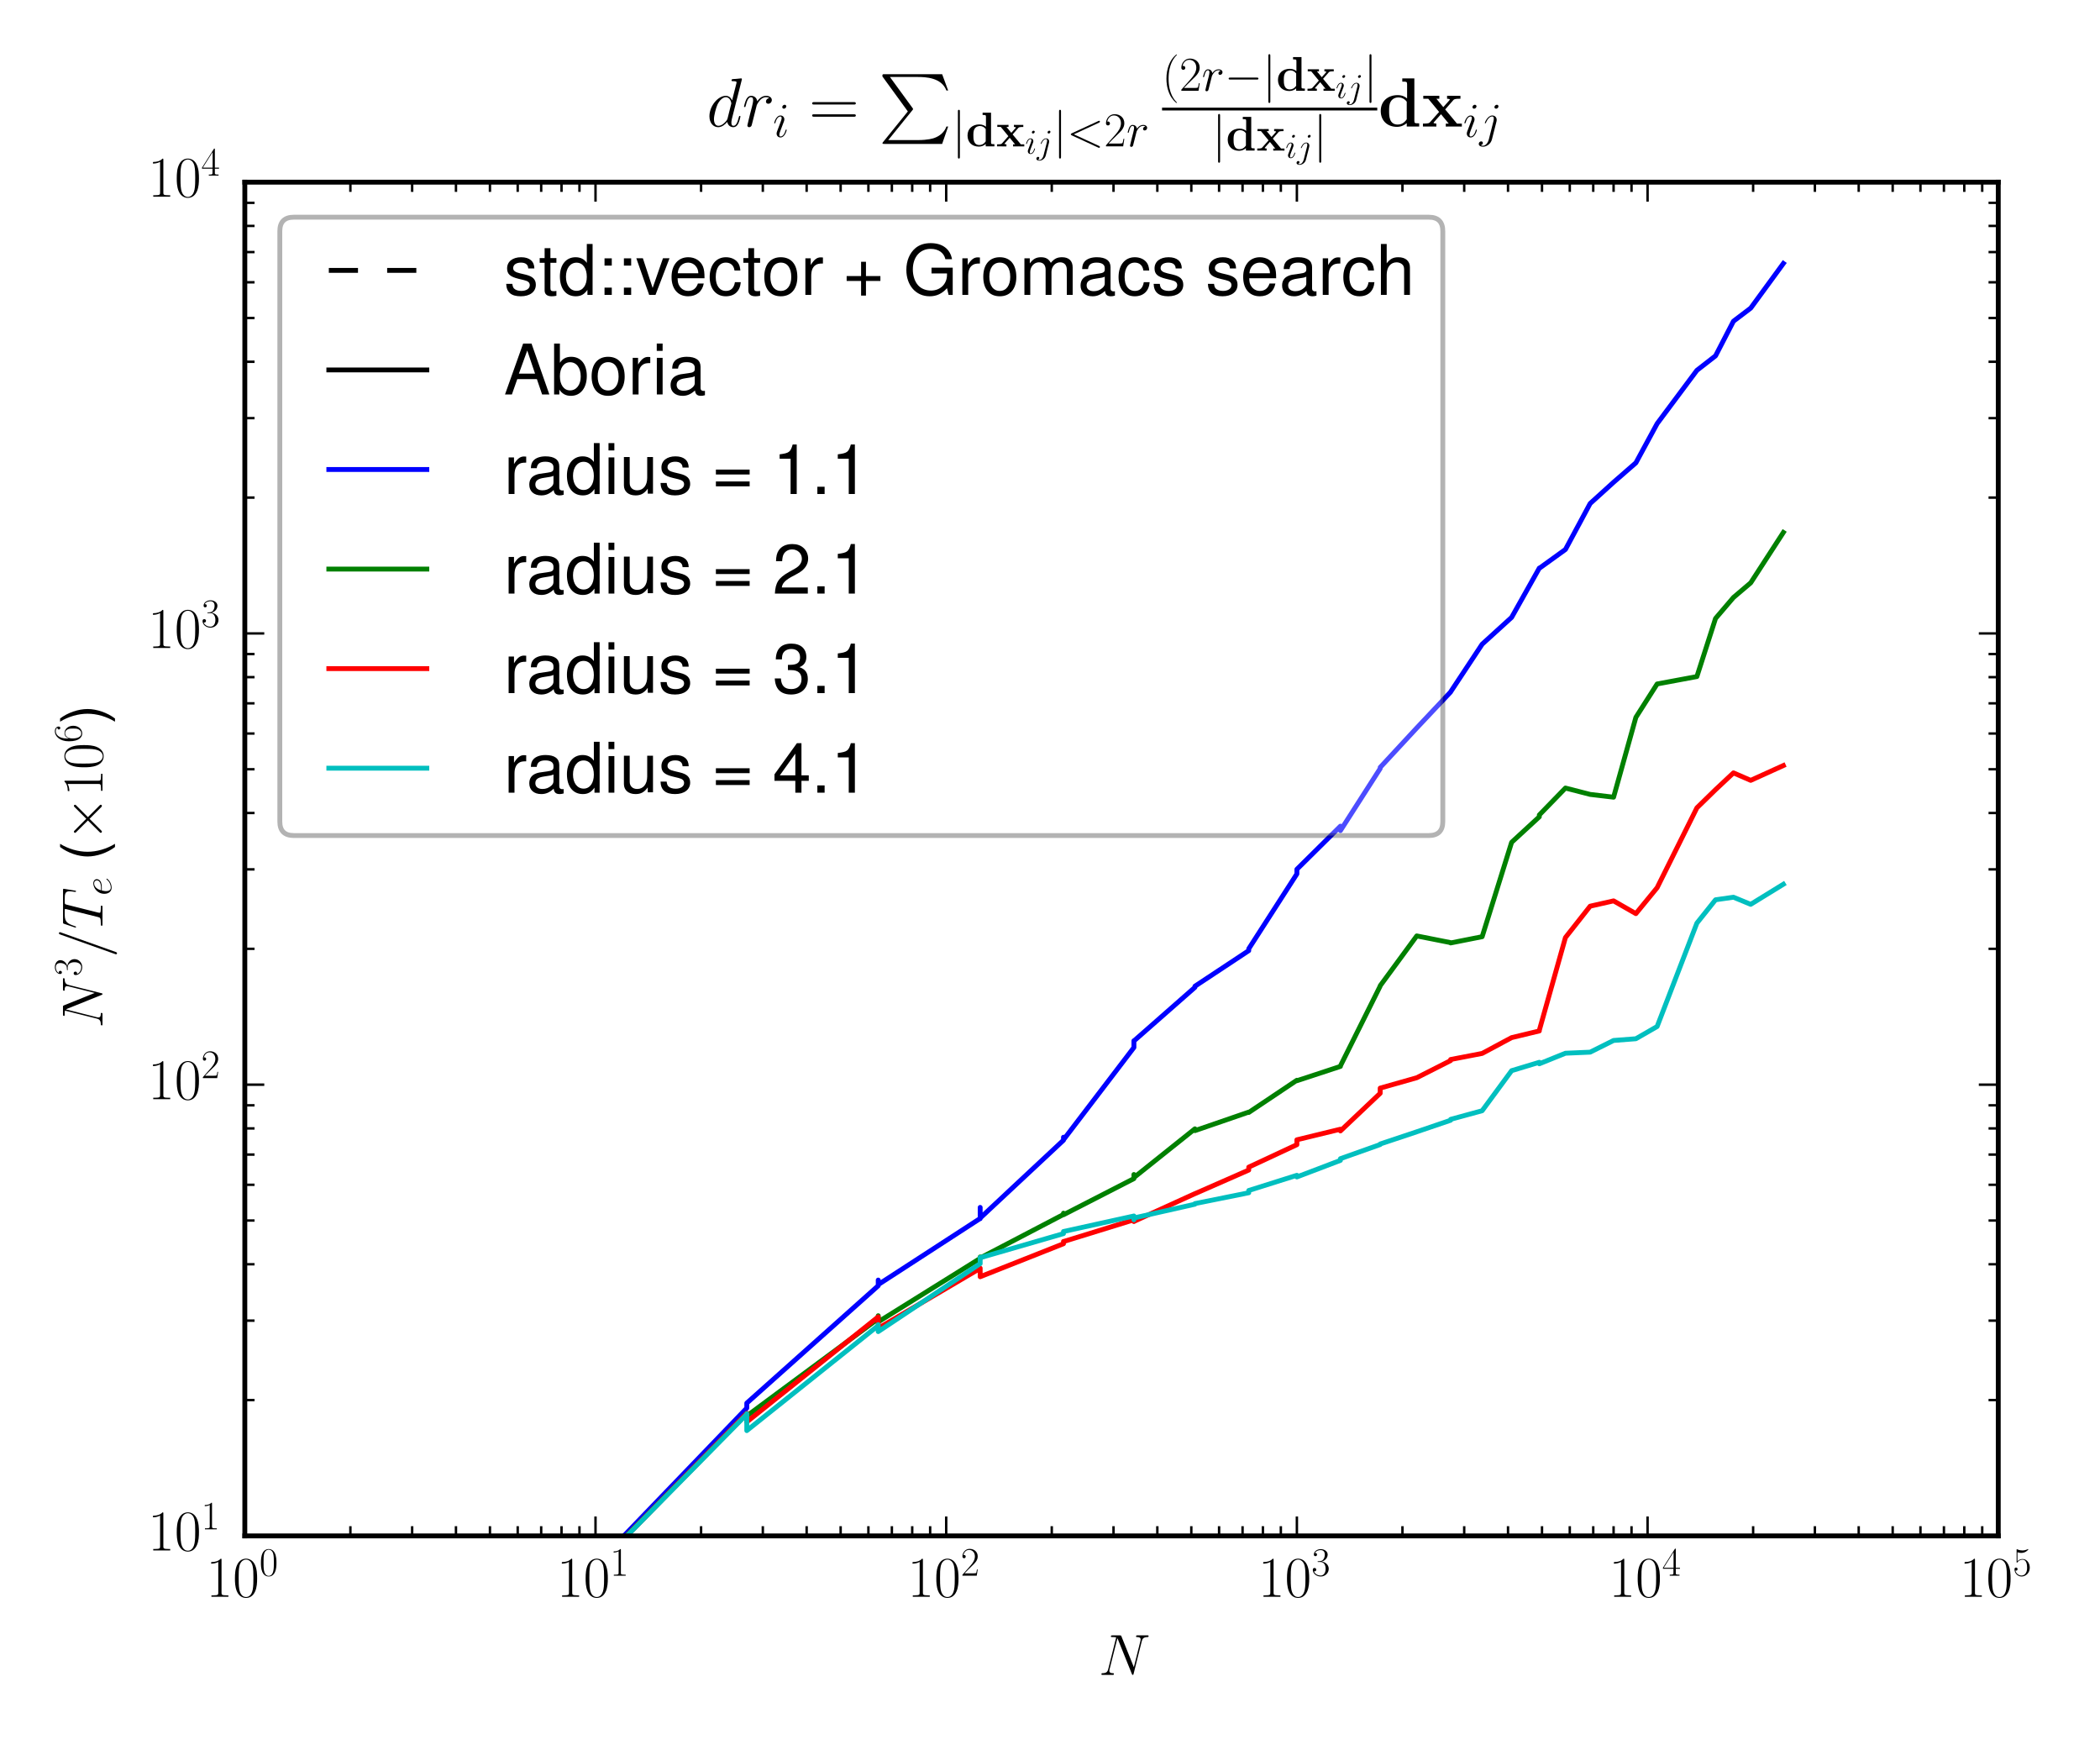 <?xml version="1.0" encoding="utf-8" standalone="no"?>
<!DOCTYPE svg PUBLIC "-//W3C//DTD SVG 1.1//EN"
  "http://www.w3.org/Graphics/SVG/1.1/DTD/svg11.dtd">
<!-- Created with matplotlib (http://matplotlib.org/) -->
<svg height="360pt" version="1.1" viewBox="0 0 432 360" width="432pt" xmlns="http://www.w3.org/2000/svg" xmlns:xlink="http://www.w3.org/1999/xlink">
 <defs>
  <style type="text/css">
*{stroke-linecap:butt;stroke-linejoin:round;stroke-miterlimit:100000;}
  </style>
 </defs>
 <g id="figure_1">
  <g id="patch_1">
   <path d="M 0 360 
L 432 360 
L 432 0 
L 0 0 
z
" style="fill:#ffffff;"/>
  </g>
  <g id="axes_1">
   <g id="patch_2">
    <path d="M 50.364 315.911 
L 411.07 315.911 
L 411.07 37.472 
L 50.364 37.472 
z
" style="fill:#ffffff;"/>
   </g>
   <g id="line2d_1">
    <path clip-path="url(#pa05509d260)" d="M 115.514 331.085 
L 115.514 329.34 
L 115.514 329.352 
L 115.514 329.358 
L 115.514 329.295 
L 115.514 329.367 
L 115.514 329.493 
L 115.514 329.49 
L 115.514 329.247 
L 153.624 289.62 
L 153.624 289.193 
L 153.624 288.757 
L 153.624 288.812 
L 153.624 288.691 
L 153.624 288.59 
L 180.664 264.452 
L 180.664 263.285 
L 180.664 264.258 
L 180.664 264.22 
L 201.637 250.617 
L 201.637 250.665 
L 201.637 248.341 
L 201.637 250.53 
L 218.774 234.521 
L 218.774 233.905 
L 218.774 234.43 
L 233.263 215.448 
L 233.263 214.059 
L 233.263 214.104 
L 245.814 203.077 
L 245.814 202.85 
L 256.884 195.528 
L 256.884 195.145 
L 266.787 179.753 
L 266.787 178.795 
L 275.746 169.929 
L 275.746 170.838 
L 283.924 158.072 
L 283.924 157.84 
L 291.447 149.723 
L 298.413 142.331 
L 298.413 142.304 
L 304.898 132.499 
L 310.964 126.982 
L 316.662 116.84 
L 316.662 116.89 
L 322.034 113.013 
L 327.116 103.562 
L 331.937 99.19 
L 336.523 95.195 
L 340.896 87.134 
L 349.074 76.173 
L 352.911 73.189 
L 356.598 66.065 
L 360.145 63.375 
L 366.861 54.192 
" style="fill:none;stroke:#0000ff;stroke-linecap:square;"/>
   </g>
   <g id="line2d_2">
    <path clip-path="url(#pa05509d260)" style="fill:none;stroke:#0000ff;stroke-dasharray:6,6;stroke-dashoffset:0.0;"/>
   </g>
   <g id="line2d_3">
    <path clip-path="url(#pa05509d260)" d="M 115.514 329.511 
L 115.514 329.444 
L 115.514 329.454 
L 115.514 329.832 
L 115.514 329.463 
L 115.514 329.387 
L 115.514 329.562 
L 115.514 329.448 
L 115.514 329.45 
L 153.624 290.717 
L 153.624 290.873 
L 153.624 290.873 
L 153.624 291.025 
L 153.624 291.149 
L 153.624 291.235 
L 180.664 271.229 
L 180.664 270.622 
L 180.664 271.377 
L 180.664 271.89 
L 201.637 258.829 
L 201.637 258.711 
L 201.637 258.536 
L 201.637 258.745 
L 218.774 249.793 
L 218.774 249.528 
L 218.774 249.853 
L 233.263 242.419 
L 233.263 241.572 
L 233.263 242.205 
L 245.814 232.18 
L 245.814 232.551 
L 256.884 228.738 
L 256.884 228.813 
L 266.787 222.187 
L 266.787 222.287 
L 275.746 219.34 
L 275.746 219.228 
L 283.924 202.817 
L 283.924 202.748 
L 291.447 192.502 
L 298.413 193.881 
L 298.413 193.945 
L 304.898 192.662 
L 310.964 173.244 
L 316.662 167.999 
L 316.662 167.613 
L 322.034 162.087 
L 327.116 163.394 
L 331.937 163.967 
L 336.523 147.547 
L 340.896 140.678 
L 349.074 139.156 
L 352.911 127.202 
L 356.598 122.888 
L 360.145 119.875 
L 366.861 109.515 
" style="fill:none;stroke:#008000;stroke-linecap:square;"/>
   </g>
   <g id="line2d_4">
    <path clip-path="url(#pa05509d260)" style="fill:none;stroke:#008000;stroke-dasharray:6,6;stroke-dashoffset:0.0;"/>
   </g>
   <g id="line2d_5">
    <path clip-path="url(#pa05509d260)" d="M 115.514 328.556 
L 115.514 328.395 
L 115.514 328.401 
L 115.514 328.524 
L 115.514 328.295 
L 115.514 329.453 
L 115.514 329.828 
L 115.514 329.559 
L 115.514 329.606 
L 153.624 290.681 
L 153.624 290.755 
L 153.624 290.815 
L 153.624 290.757 
L 153.624 290.862 
L 153.624 292.467 
L 180.664 270.85 
L 180.664 272.87 
L 180.664 271.453 
L 180.664 273.204 
L 201.637 260.877 
L 201.637 261.016 
L 201.637 260.835 
L 201.637 262.602 
L 218.774 255.814 
L 218.774 255.341 
L 218.774 255.366 
L 233.263 250.889 
L 233.263 251.249 
L 233.263 251.222 
L 245.814 245.512 
L 245.814 245.52 
L 256.884 240.66 
L 256.884 240.06 
L 266.787 235.439 
L 266.787 234.435 
L 275.746 232.257 
L 275.746 232.612 
L 283.924 224.868 
L 283.924 223.806 
L 291.447 221.67 
L 298.413 218.141 
L 298.413 217.919 
L 304.898 216.669 
L 310.964 213.419 
L 316.662 212.048 
L 316.662 211.901 
L 322.034 192.834 
L 327.116 186.385 
L 331.937 185.292 
L 336.523 187.917 
L 340.896 182.581 
L 349.074 166.158 
L 352.911 162.415 
L 356.598 158.965 
L 360.145 160.504 
L 366.861 157.457 
" style="fill:none;stroke:#ff0000;stroke-linecap:square;"/>
   </g>
   <g id="line2d_6">
    <path clip-path="url(#pa05509d260)" style="fill:none;stroke:#ff0000;stroke-dasharray:6,6;stroke-dashoffset:0.0;"/>
   </g>
   <g id="line2d_7">
    <path clip-path="url(#pa05509d260)" d="M 115.514 329.463 
L 115.514 329.615 
L 115.514 329.511 
L 115.514 329.462 
L 115.514 329.57 
L 115.514 329.313 
L 115.514 329.841 
L 115.514 329.457 
L 115.514 329.546 
L 153.624 290.88 
L 153.624 290.763 
L 153.624 294.063 
L 153.624 290.859 
L 153.624 290.993 
L 153.624 294.25 
L 180.664 272.645 
L 180.664 273.035 
L 180.664 272.452 
L 180.664 273.882 
L 201.637 259.905 
L 201.637 258.642 
L 201.637 259.278 
L 201.637 258.692 
L 218.774 253.732 
L 218.774 253.45 
L 218.774 253.296 
L 233.263 250.107 
L 233.263 250.897 
L 233.263 250.518 
L 245.814 247.682 
L 245.814 247.558 
L 256.884 245.328 
L 256.884 244.861 
L 266.787 241.737 
L 266.787 242.076 
L 275.746 238.667 
L 275.746 238.317 
L 283.924 235.41 
L 283.924 235.301 
L 291.447 232.787 
L 298.413 230.415 
L 298.413 230.229 
L 304.898 228.457 
L 310.964 220.216 
L 316.662 218.493 
L 316.662 218.801 
L 322.034 216.629 
L 327.116 216.41 
L 331.937 214.003 
L 336.523 213.651 
L 340.896 211.134 
L 349.074 189.868 
L 352.911 185.068 
L 356.598 184.542 
L 360.145 186.004 
L 366.861 181.87 
" style="fill:none;stroke:#00bfbf;stroke-linecap:square;"/>
   </g>
   <g id="line2d_8">
    <path clip-path="url(#pa05509d260)" style="fill:none;stroke:#00bfbf;stroke-dasharray:6,6;stroke-dashoffset:0.0;"/>
   </g>
   <g id="patch_3">
    <path d="M 50.364 37.472 
L 411.07 37.472 
" style="fill:none;stroke:#000000;stroke-linecap:square;stroke-linejoin:miter;"/>
   </g>
   <g id="patch_4">
    <path d="M 411.07 315.911 
L 411.07 37.472 
" style="fill:none;stroke:#000000;stroke-linecap:square;stroke-linejoin:miter;"/>
   </g>
   <g id="patch_5">
    <path d="M 50.364 315.911 
L 411.07 315.911 
" style="fill:none;stroke:#000000;stroke-linecap:square;stroke-linejoin:miter;"/>
   </g>
   <g id="patch_6">
    <path d="M 50.364 315.911 
L 50.364 37.472 
" style="fill:none;stroke:#000000;stroke-linecap:square;stroke-linejoin:miter;"/>
   </g>
   <g id="matplotlib.axis_1">
    <g id="xtick_1">
     <g id="line2d_9">
      <defs>
       <path d="M 0 0 
L 0 -4 
" id="mb4a14c146f" style="stroke:#000000;stroke-width:0.5;"/>
      </defs>
      <g>
       <use style="stroke:#000000;stroke-width:0.5;" x="50.364" xlink:href="#mb4a14c146f" y="315.911"/>
      </g>
     </g>
     <g id="line2d_10">
      <defs>
       <path d="M 0 0 
L 0 4 
" id="ma130e3fec2" style="stroke:#000000;stroke-width:0.5;"/>
      </defs>
      <g>
       <use style="stroke:#000000;stroke-width:0.5;" x="50.364" xlink:href="#ma130e3fec2" y="37.472"/>
      </g>
     </g>
     <g id="text_1">
      <!-- $10^{0}$ -->
      <defs>
       <path d="M 26.594 63.406 
C 26.594 65.5 26.5 65.5 25.094 65.5 
C 21.203 61.188 15.297 59.797 9.703 59.797 
C 9.406 59.797 8.906 59.797 8.797 59.5 
C 8.703 59.297 8.703 59.094 8.703 57 
C 11.797 57 17 57.594 21 59.984 
L 21 7.203 
C 21 3.688 20.797 2.5 12.203 2.5 
L 9.203 2.5 
L 9.203 0 
C 14 0 19 0 23.797 0 
C 28.594 0 33.594 0 38.406 0 
L 38.406 2.5 
L 35.406 2.5 
C 26.797 2.5 26.594 3.594 26.594 7.156 
z
" id="CMR17-49"/>
       <path d="M 42 31.641 
C 42 37.75 41.906 48.125 37.703 56.109 
C 34 63.109 28.094 65.594 22.906 65.594 
C 18.094 65.594 12 63.406 8.203 56.203 
C 4.203 48.719 3.797 39.438 3.797 31.641 
C 3.797 25.953 3.906 17.281 7 9.672 
C 11.297 -0.609 19 -2 22.906 -2 
C 27.5 -2 34.5 -0.109 38.594 9.375 
C 41.594 16.281 42 24.359 42 31.641 
M 22.906 -0.406 
C 16.5 -0.406 12.703 5.078 11.297 12.688 
C 10.203 18.562 10.203 27.156 10.203 32.75 
C 10.203 40.438 10.203 46.828 11.5 52.922 
C 13.406 61.391 19 64 22.906 64 
C 27 64 32.297 61.297 34.203 53.125 
C 35.5 47.438 35.594 40.734 35.594 32.75 
C 35.594 26.25 35.594 18.266 34.406 12.375 
C 32.297 1.484 26.406 -0.406 22.906 -0.406 
" id="CMR17-48"/>
      </defs>
      <g transform="translate(42.394 328.429)scale(0.12 -0.12)">
       <use transform="scale(0.996)" xlink:href="#CMR17-49"/>
       <use transform="translate(45.69 0.0)scale(0.996)" xlink:href="#CMR17-48"/>
       <use transform="translate(91.381 36.154)scale(0.697)" xlink:href="#CMR17-48"/>
      </g>
     </g>
    </g>
    <g id="xtick_2">
     <g id="line2d_11">
      <g>
       <use style="stroke:#000000;stroke-width:0.5;" x="122.505" xlink:href="#mb4a14c146f" y="315.911"/>
      </g>
     </g>
     <g id="line2d_12">
      <g>
       <use style="stroke:#000000;stroke-width:0.5;" x="122.505" xlink:href="#ma130e3fec2" y="37.472"/>
      </g>
     </g>
     <g id="text_2">
      <!-- $10^{1}$ -->
      <g transform="translate(114.535 328.429)scale(0.12 -0.12)">
       <use transform="scale(0.996)" xlink:href="#CMR17-49"/>
       <use transform="translate(45.69 0.0)scale(0.996)" xlink:href="#CMR17-48"/>
       <use transform="translate(91.381 36.154)scale(0.697)" xlink:href="#CMR17-49"/>
      </g>
     </g>
    </g>
    <g id="xtick_3">
     <g id="line2d_13">
      <g>
       <use style="stroke:#000000;stroke-width:0.5;" x="194.646" xlink:href="#mb4a14c146f" y="315.911"/>
      </g>
     </g>
     <g id="line2d_14">
      <g>
       <use style="stroke:#000000;stroke-width:0.5;" x="194.646" xlink:href="#ma130e3fec2" y="37.472"/>
      </g>
     </g>
     <g id="text_3">
      <!-- $10^{2}$ -->
      <defs>
       <path d="M 41.703 15.453 
L 39.906 15.453 
C 38.906 8.375 38.094 7.172 37.703 6.562 
C 37.203 5.766 30 5.766 28.594 5.766 
L 9.406 5.766 
C 13 9.672 20 16.75 28.5 24.953 
C 34.594 30.734 41.703 37.531 41.703 47.422 
C 41.703 59.219 32.297 66 21.797 66 
C 10.797 66 4.094 56.312 4.094 47.344 
C 4.094 43.438 7 42.938 8.203 42.938 
C 9.203 42.938 12.203 43.547 12.203 47.031 
C 12.203 50.109 9.594 51 8.203 51 
C 7.594 51 7 50.906 6.594 50.703 
C 8.5 59.219 14.297 63.406 20.406 63.406 
C 29.094 63.406 34.797 56.516 34.797 47.422 
C 34.797 38.734 29.703 31.25 24 24.75 
L 4.094 2.281 
L 4.094 0 
L 39.297 0 
z
" id="CMR17-50"/>
      </defs>
      <g transform="translate(186.676 328.429)scale(0.12 -0.12)">
       <use transform="scale(0.996)" xlink:href="#CMR17-49"/>
       <use transform="translate(45.69 0.0)scale(0.996)" xlink:href="#CMR17-48"/>
       <use transform="translate(91.381 36.154)scale(0.697)" xlink:href="#CMR17-50"/>
      </g>
     </g>
    </g>
    <g id="xtick_4">
     <g id="line2d_15">
      <g>
       <use style="stroke:#000000;stroke-width:0.5;" x="266.787" xlink:href="#mb4a14c146f" y="315.911"/>
      </g>
     </g>
     <g id="line2d_16">
      <g>
       <use style="stroke:#000000;stroke-width:0.5;" x="266.787" xlink:href="#ma130e3fec2" y="37.472"/>
      </g>
     </g>
     <g id="text_4">
      <!-- $10^{3}$ -->
      <defs>
       <path d="M 22.094 33.703 
C 31 33.703 34.906 25.969 34.906 17.031 
C 34.906 5 28.5 0.391 22.703 0.391 
C 17.406 0.391 8.797 3.031 6.094 10.828 
C 6.594 10.625 7.094 10.625 7.594 10.625 
C 10 10.625 11.797 12.219 11.797 14.812 
C 11.797 17.703 9.594 19 7.594 19 
C 5.906 19 3.297 18.203 3.297 14.469 
C 3.297 5.234 12.297 -2 22.906 -2 
C 34 -2 42.5 6.719 42.5 16.953 
C 42.5 26.672 34.5 33.703 25 34.797 
C 32.594 36.375 39.906 43.062 39.906 52.016 
C 39.906 59.688 32 65.297 23 65.297 
C 13.906 65.297 5.906 59.828 5.906 52.016 
C 5.906 48.594 8.5 48 9.797 48 
C 11.906 48 13.703 49.297 13.703 51.891 
C 13.703 54.469 11.906 55.766 9.797 55.766 
C 9.406 55.766 8.906 55.766 8.5 55.578 
C 11.406 61.859 19.297 63 22.797 63 
C 26.297 63 32.906 61.328 32.906 51.875 
C 32.906 49.109 32.5 44.188 29.094 39.844 
C 26.094 36 22.703 36 19.406 35.688 
C 18.906 35.688 16.594 35.453 16.203 35.453 
C 15.5 35.359 15.094 35.266 15.094 34.5 
C 15.094 33.797 15.203 33.703 17.203 33.703 
z
" id="CMR17-51"/>
      </defs>
      <g transform="translate(258.817 328.429)scale(0.12 -0.12)">
       <use transform="scale(0.996)" xlink:href="#CMR17-49"/>
       <use transform="translate(45.69 0.0)scale(0.996)" xlink:href="#CMR17-48"/>
       <use transform="translate(91.381 36.154)scale(0.697)" xlink:href="#CMR17-51"/>
      </g>
     </g>
    </g>
    <g id="xtick_5">
     <g id="line2d_17">
      <g>
       <use style="stroke:#000000;stroke-width:0.5;" x="338.929" xlink:href="#mb4a14c146f" y="315.911"/>
      </g>
     </g>
     <g id="line2d_18">
      <g>
       <use style="stroke:#000000;stroke-width:0.5;" x="338.929" xlink:href="#ma130e3fec2" y="37.472"/>
      </g>
     </g>
     <g id="text_5">
      <!-- $10^{4}$ -->
      <defs>
       <path d="M 33.594 64.406 
C 33.594 66.5 33.5 66.5 31.703 66.5 
L 2 19.594 
L 2 17 
L 27.797 17 
L 27.797 7.141 
C 27.797 3.5 27.594 2.5 20.594 2.5 
L 18.703 2.5 
L 18.703 0 
C 21.906 0 27.297 0 30.703 0 
C 34.094 0 39.5 0 42.703 0 
L 42.703 2.5 
L 40.797 2.5 
C 33.797 2.5 33.594 3.5 33.594 7.141 
L 33.594 17 
L 43.797 17 
L 43.797 19.594 
L 33.594 19.594 
z
M 28.094 57.859 
L 28.094 19.594 
L 4 19.594 
z
" id="CMR17-52"/>
      </defs>
      <g transform="translate(330.959 328.429)scale(0.12 -0.12)">
       <use transform="scale(0.996)" xlink:href="#CMR17-49"/>
       <use transform="translate(45.69 0.0)scale(0.996)" xlink:href="#CMR17-48"/>
       <use transform="translate(91.381 36.154)scale(0.697)" xlink:href="#CMR17-52"/>
      </g>
     </g>
    </g>
    <g id="xtick_6">
     <g id="line2d_19">
      <g>
       <use style="stroke:#000000;stroke-width:0.5;" x="411.07" xlink:href="#mb4a14c146f" y="315.911"/>
      </g>
     </g>
     <g id="line2d_20">
      <g>
       <use style="stroke:#000000;stroke-width:0.5;" x="411.07" xlink:href="#ma130e3fec2" y="37.472"/>
      </g>
     </g>
     <g id="text_6">
      <!-- $10^{5}$ -->
      <defs>
       <path d="M 11.406 57.688 
C 12.406 57.281 16.5 56 20.703 56 
C 30 56 35.094 61.109 38 64.062 
C 38 64.953 38 65.5 37.406 65.5 
C 37.297 65.5 37.094 65.5 36.297 65.047 
C 32.797 63.406 28.703 62.078 23.703 62.078 
C 20.703 62.078 16.203 62.484 11.297 64.672 
C 10.203 65.172 10 65.172 9.906 65.172 
C 9.406 65.172 9.297 65.062 9.297 63.078 
L 9.297 34.422 
C 9.297 32.641 9.297 32.141 10.297 32.141 
C 10.797 32.141 11 32.344 11.5 33.031 
C 14.703 37.516 19.094 39.406 24.094 39.406 
C 27.594 39.406 35.094 37.219 35.094 20.141 
C 35.094 16.953 35.094 11.172 32.094 6.578 
C 29.594 2.484 25.703 0.391 21.406 0.391 
C 14.797 0.391 8.094 5 6.297 12.719 
C 6.703 12.609 7.5 12.422 7.906 12.422 
C 9.203 12.422 11.703 13.125 11.703 16.219 
C 11.703 18.906 9.797 20 7.906 20 
C 5.594 20 4.094 18.594 4.094 15.797 
C 4.094 7.094 11 -2 21.594 -2 
C 31.906 -2 41.703 6.875 41.703 19.75 
C 41.703 31.719 33.906 41 24.203 41 
C 19.094 41 14.797 39.109 11.406 35.531 
z
" id="CMR17-53"/>
      </defs>
      <g transform="translate(403.1 328.429)scale(0.12 -0.12)">
       <use transform="scale(0.996)" xlink:href="#CMR17-49"/>
       <use transform="translate(45.69 0.0)scale(0.996)" xlink:href="#CMR17-48"/>
       <use transform="translate(91.381 36.154)scale(0.697)" xlink:href="#CMR17-53"/>
      </g>
     </g>
    </g>
    <g id="xtick_7">
     <g id="line2d_21">
      <defs>
       <path d="M 0 0 
L 0 -2 
" id="mac426dbdb7" style="stroke:#000000;stroke-width:0.5;"/>
      </defs>
      <g>
       <use style="stroke:#000000;stroke-width:0.5;" x="72.08" xlink:href="#mac426dbdb7" y="315.911"/>
      </g>
     </g>
     <g id="line2d_22">
      <defs>
       <path d="M 0 0 
L 0 2 
" id="m4e41c4f249" style="stroke:#000000;stroke-width:0.5;"/>
      </defs>
      <g>
       <use style="stroke:#000000;stroke-width:0.5;" x="72.08" xlink:href="#m4e41c4f249" y="37.472"/>
      </g>
     </g>
    </g>
    <g id="xtick_8">
     <g id="line2d_23">
      <g>
       <use style="stroke:#000000;stroke-width:0.5;" x="84.784" xlink:href="#mac426dbdb7" y="315.911"/>
      </g>
     </g>
     <g id="line2d_24">
      <g>
       <use style="stroke:#000000;stroke-width:0.5;" x="84.784" xlink:href="#m4e41c4f249" y="37.472"/>
      </g>
     </g>
    </g>
    <g id="xtick_9">
     <g id="line2d_25">
      <g>
       <use style="stroke:#000000;stroke-width:0.5;" x="93.797" xlink:href="#mac426dbdb7" y="315.911"/>
      </g>
     </g>
     <g id="line2d_26">
      <g>
       <use style="stroke:#000000;stroke-width:0.5;" x="93.797" xlink:href="#m4e41c4f249" y="37.472"/>
      </g>
     </g>
    </g>
    <g id="xtick_10">
     <g id="line2d_27">
      <g>
       <use style="stroke:#000000;stroke-width:0.5;" x="100.788" xlink:href="#mac426dbdb7" y="315.911"/>
      </g>
     </g>
     <g id="line2d_28">
      <g>
       <use style="stroke:#000000;stroke-width:0.5;" x="100.788" xlink:href="#m4e41c4f249" y="37.472"/>
      </g>
     </g>
    </g>
    <g id="xtick_11">
     <g id="line2d_29">
      <g>
       <use style="stroke:#000000;stroke-width:0.5;" x="106.5" xlink:href="#mac426dbdb7" y="315.911"/>
      </g>
     </g>
     <g id="line2d_30">
      <g>
       <use style="stroke:#000000;stroke-width:0.5;" x="106.5" xlink:href="#m4e41c4f249" y="37.472"/>
      </g>
     </g>
    </g>
    <g id="xtick_12">
     <g id="line2d_31">
      <g>
       <use style="stroke:#000000;stroke-width:0.5;" x="111.33" xlink:href="#mac426dbdb7" y="315.911"/>
      </g>
     </g>
     <g id="line2d_32">
      <g>
       <use style="stroke:#000000;stroke-width:0.5;" x="111.33" xlink:href="#m4e41c4f249" y="37.472"/>
      </g>
     </g>
    </g>
    <g id="xtick_13">
     <g id="line2d_33">
      <g>
       <use style="stroke:#000000;stroke-width:0.5;" x="115.514" xlink:href="#mac426dbdb7" y="315.911"/>
      </g>
     </g>
     <g id="line2d_34">
      <g>
       <use style="stroke:#000000;stroke-width:0.5;" x="115.514" xlink:href="#m4e41c4f249" y="37.472"/>
      </g>
     </g>
    </g>
    <g id="xtick_14">
     <g id="line2d_35">
      <g>
       <use style="stroke:#000000;stroke-width:0.5;" x="119.204" xlink:href="#mac426dbdb7" y="315.911"/>
      </g>
     </g>
     <g id="line2d_36">
      <g>
       <use style="stroke:#000000;stroke-width:0.5;" x="119.204" xlink:href="#m4e41c4f249" y="37.472"/>
      </g>
     </g>
    </g>
    <g id="xtick_15">
     <g id="line2d_37">
      <g>
       <use style="stroke:#000000;stroke-width:0.5;" x="144.222" xlink:href="#mac426dbdb7" y="315.911"/>
      </g>
     </g>
     <g id="line2d_38">
      <g>
       <use style="stroke:#000000;stroke-width:0.5;" x="144.222" xlink:href="#m4e41c4f249" y="37.472"/>
      </g>
     </g>
    </g>
    <g id="xtick_16">
     <g id="line2d_39">
      <g>
       <use style="stroke:#000000;stroke-width:0.5;" x="156.925" xlink:href="#mac426dbdb7" y="315.911"/>
      </g>
     </g>
     <g id="line2d_40">
      <g>
       <use style="stroke:#000000;stroke-width:0.5;" x="156.925" xlink:href="#m4e41c4f249" y="37.472"/>
      </g>
     </g>
    </g>
    <g id="xtick_17">
     <g id="line2d_41">
      <g>
       <use style="stroke:#000000;stroke-width:0.5;" x="165.938" xlink:href="#mac426dbdb7" y="315.911"/>
      </g>
     </g>
     <g id="line2d_42">
      <g>
       <use style="stroke:#000000;stroke-width:0.5;" x="165.938" xlink:href="#m4e41c4f249" y="37.472"/>
      </g>
     </g>
    </g>
    <g id="xtick_18">
     <g id="line2d_43">
      <g>
       <use style="stroke:#000000;stroke-width:0.5;" x="172.93" xlink:href="#mac426dbdb7" y="315.911"/>
      </g>
     </g>
     <g id="line2d_44">
      <g>
       <use style="stroke:#000000;stroke-width:0.5;" x="172.93" xlink:href="#m4e41c4f249" y="37.472"/>
      </g>
     </g>
    </g>
    <g id="xtick_19">
     <g id="line2d_45">
      <g>
       <use style="stroke:#000000;stroke-width:0.5;" x="178.642" xlink:href="#mac426dbdb7" y="315.911"/>
      </g>
     </g>
     <g id="line2d_46">
      <g>
       <use style="stroke:#000000;stroke-width:0.5;" x="178.642" xlink:href="#m4e41c4f249" y="37.472"/>
      </g>
     </g>
    </g>
    <g id="xtick_20">
     <g id="line2d_47">
      <g>
       <use style="stroke:#000000;stroke-width:0.5;" x="183.471" xlink:href="#mac426dbdb7" y="315.911"/>
      </g>
     </g>
     <g id="line2d_48">
      <g>
       <use style="stroke:#000000;stroke-width:0.5;" x="183.471" xlink:href="#m4e41c4f249" y="37.472"/>
      </g>
     </g>
    </g>
    <g id="xtick_21">
     <g id="line2d_49">
      <g>
       <use style="stroke:#000000;stroke-width:0.5;" x="187.655" xlink:href="#mac426dbdb7" y="315.911"/>
      </g>
     </g>
     <g id="line2d_50">
      <g>
       <use style="stroke:#000000;stroke-width:0.5;" x="187.655" xlink:href="#m4e41c4f249" y="37.472"/>
      </g>
     </g>
    </g>
    <g id="xtick_22">
     <g id="line2d_51">
      <g>
       <use style="stroke:#000000;stroke-width:0.5;" x="191.345" xlink:href="#mac426dbdb7" y="315.911"/>
      </g>
     </g>
     <g id="line2d_52">
      <g>
       <use style="stroke:#000000;stroke-width:0.5;" x="191.345" xlink:href="#m4e41c4f249" y="37.472"/>
      </g>
     </g>
    </g>
    <g id="xtick_23">
     <g id="line2d_53">
      <g>
       <use style="stroke:#000000;stroke-width:0.5;" x="216.363" xlink:href="#mac426dbdb7" y="315.911"/>
      </g>
     </g>
     <g id="line2d_54">
      <g>
       <use style="stroke:#000000;stroke-width:0.5;" x="216.363" xlink:href="#m4e41c4f249" y="37.472"/>
      </g>
     </g>
    </g>
    <g id="xtick_24">
     <g id="line2d_55">
      <g>
       <use style="stroke:#000000;stroke-width:0.5;" x="229.066" xlink:href="#mac426dbdb7" y="315.911"/>
      </g>
     </g>
     <g id="line2d_56">
      <g>
       <use style="stroke:#000000;stroke-width:0.5;" x="229.066" xlink:href="#m4e41c4f249" y="37.472"/>
      </g>
     </g>
    </g>
    <g id="xtick_25">
     <g id="line2d_57">
      <g>
       <use style="stroke:#000000;stroke-width:0.5;" x="238.08" xlink:href="#mac426dbdb7" y="315.911"/>
      </g>
     </g>
     <g id="line2d_58">
      <g>
       <use style="stroke:#000000;stroke-width:0.5;" x="238.08" xlink:href="#m4e41c4f249" y="37.472"/>
      </g>
     </g>
    </g>
    <g id="xtick_26">
     <g id="line2d_59">
      <g>
       <use style="stroke:#000000;stroke-width:0.5;" x="245.071" xlink:href="#mac426dbdb7" y="315.911"/>
      </g>
     </g>
     <g id="line2d_60">
      <g>
       <use style="stroke:#000000;stroke-width:0.5;" x="245.071" xlink:href="#m4e41c4f249" y="37.472"/>
      </g>
     </g>
    </g>
    <g id="xtick_27">
     <g id="line2d_61">
      <g>
       <use style="stroke:#000000;stroke-width:0.5;" x="250.783" xlink:href="#mac426dbdb7" y="315.911"/>
      </g>
     </g>
     <g id="line2d_62">
      <g>
       <use style="stroke:#000000;stroke-width:0.5;" x="250.783" xlink:href="#m4e41c4f249" y="37.472"/>
      </g>
     </g>
    </g>
    <g id="xtick_28">
     <g id="line2d_63">
      <g>
       <use style="stroke:#000000;stroke-width:0.5;" x="255.613" xlink:href="#mac426dbdb7" y="315.911"/>
      </g>
     </g>
     <g id="line2d_64">
      <g>
       <use style="stroke:#000000;stroke-width:0.5;" x="255.613" xlink:href="#m4e41c4f249" y="37.472"/>
      </g>
     </g>
    </g>
    <g id="xtick_29">
     <g id="line2d_65">
      <g>
       <use style="stroke:#000000;stroke-width:0.5;" x="259.796" xlink:href="#mac426dbdb7" y="315.911"/>
      </g>
     </g>
     <g id="line2d_66">
      <g>
       <use style="stroke:#000000;stroke-width:0.5;" x="259.796" xlink:href="#m4e41c4f249" y="37.472"/>
      </g>
     </g>
    </g>
    <g id="xtick_30">
     <g id="line2d_67">
      <g>
       <use style="stroke:#000000;stroke-width:0.5;" x="263.486" xlink:href="#mac426dbdb7" y="315.911"/>
      </g>
     </g>
     <g id="line2d_68">
      <g>
       <use style="stroke:#000000;stroke-width:0.5;" x="263.486" xlink:href="#m4e41c4f249" y="37.472"/>
      </g>
     </g>
    </g>
    <g id="xtick_31">
     <g id="line2d_69">
      <g>
       <use style="stroke:#000000;stroke-width:0.5;" x="288.504" xlink:href="#mac426dbdb7" y="315.911"/>
      </g>
     </g>
     <g id="line2d_70">
      <g>
       <use style="stroke:#000000;stroke-width:0.5;" x="288.504" xlink:href="#m4e41c4f249" y="37.472"/>
      </g>
     </g>
    </g>
    <g id="xtick_32">
     <g id="line2d_71">
      <g>
       <use style="stroke:#000000;stroke-width:0.5;" x="301.208" xlink:href="#mac426dbdb7" y="315.911"/>
      </g>
     </g>
     <g id="line2d_72">
      <g>
       <use style="stroke:#000000;stroke-width:0.5;" x="301.208" xlink:href="#m4e41c4f249" y="37.472"/>
      </g>
     </g>
    </g>
    <g id="xtick_33">
     <g id="line2d_73">
      <g>
       <use style="stroke:#000000;stroke-width:0.5;" x="310.221" xlink:href="#mac426dbdb7" y="315.911"/>
      </g>
     </g>
     <g id="line2d_74">
      <g>
       <use style="stroke:#000000;stroke-width:0.5;" x="310.221" xlink:href="#m4e41c4f249" y="37.472"/>
      </g>
     </g>
    </g>
    <g id="xtick_34">
     <g id="line2d_75">
      <g>
       <use style="stroke:#000000;stroke-width:0.5;" x="317.212" xlink:href="#mac426dbdb7" y="315.911"/>
      </g>
     </g>
     <g id="line2d_76">
      <g>
       <use style="stroke:#000000;stroke-width:0.5;" x="317.212" xlink:href="#m4e41c4f249" y="37.472"/>
      </g>
     </g>
    </g>
    <g id="xtick_35">
     <g id="line2d_77">
      <g>
       <use style="stroke:#000000;stroke-width:0.5;" x="322.924" xlink:href="#mac426dbdb7" y="315.911"/>
      </g>
     </g>
     <g id="line2d_78">
      <g>
       <use style="stroke:#000000;stroke-width:0.5;" x="322.924" xlink:href="#m4e41c4f249" y="37.472"/>
      </g>
     </g>
    </g>
    <g id="xtick_36">
     <g id="line2d_79">
      <g>
       <use style="stroke:#000000;stroke-width:0.5;" x="327.754" xlink:href="#mac426dbdb7" y="315.911"/>
      </g>
     </g>
     <g id="line2d_80">
      <g>
       <use style="stroke:#000000;stroke-width:0.5;" x="327.754" xlink:href="#m4e41c4f249" y="37.472"/>
      </g>
     </g>
    </g>
    <g id="xtick_37">
     <g id="line2d_81">
      <g>
       <use style="stroke:#000000;stroke-width:0.5;" x="331.937" xlink:href="#mac426dbdb7" y="315.911"/>
      </g>
     </g>
     <g id="line2d_82">
      <g>
       <use style="stroke:#000000;stroke-width:0.5;" x="331.937" xlink:href="#m4e41c4f249" y="37.472"/>
      </g>
     </g>
    </g>
    <g id="xtick_38">
     <g id="line2d_83">
      <g>
       <use style="stroke:#000000;stroke-width:0.5;" x="335.628" xlink:href="#mac426dbdb7" y="315.911"/>
      </g>
     </g>
     <g id="line2d_84">
      <g>
       <use style="stroke:#000000;stroke-width:0.5;" x="335.628" xlink:href="#m4e41c4f249" y="37.472"/>
      </g>
     </g>
    </g>
    <g id="xtick_39">
     <g id="line2d_85">
      <g>
       <use style="stroke:#000000;stroke-width:0.5;" x="360.645" xlink:href="#mac426dbdb7" y="315.911"/>
      </g>
     </g>
     <g id="line2d_86">
      <g>
       <use style="stroke:#000000;stroke-width:0.5;" x="360.645" xlink:href="#m4e41c4f249" y="37.472"/>
      </g>
     </g>
    </g>
    <g id="xtick_40">
     <g id="line2d_87">
      <g>
       <use style="stroke:#000000;stroke-width:0.5;" x="373.349" xlink:href="#mac426dbdb7" y="315.911"/>
      </g>
     </g>
     <g id="line2d_88">
      <g>
       <use style="stroke:#000000;stroke-width:0.5;" x="373.349" xlink:href="#m4e41c4f249" y="37.472"/>
      </g>
     </g>
    </g>
    <g id="xtick_41">
     <g id="line2d_89">
      <g>
       <use style="stroke:#000000;stroke-width:0.5;" x="382.362" xlink:href="#mac426dbdb7" y="315.911"/>
      </g>
     </g>
     <g id="line2d_90">
      <g>
       <use style="stroke:#000000;stroke-width:0.5;" x="382.362" xlink:href="#m4e41c4f249" y="37.472"/>
      </g>
     </g>
    </g>
    <g id="xtick_42">
     <g id="line2d_91">
      <g>
       <use style="stroke:#000000;stroke-width:0.5;" x="389.353" xlink:href="#mac426dbdb7" y="315.911"/>
      </g>
     </g>
     <g id="line2d_92">
      <g>
       <use style="stroke:#000000;stroke-width:0.5;" x="389.353" xlink:href="#m4e41c4f249" y="37.472"/>
      </g>
     </g>
    </g>
    <g id="xtick_43">
     <g id="line2d_93">
      <g>
       <use style="stroke:#000000;stroke-width:0.5;" x="395.065" xlink:href="#mac426dbdb7" y="315.911"/>
      </g>
     </g>
     <g id="line2d_94">
      <g>
       <use style="stroke:#000000;stroke-width:0.5;" x="395.065" xlink:href="#m4e41c4f249" y="37.472"/>
      </g>
     </g>
    </g>
    <g id="xtick_44">
     <g id="line2d_95">
      <g>
       <use style="stroke:#000000;stroke-width:0.5;" x="399.895" xlink:href="#mac426dbdb7" y="315.911"/>
      </g>
     </g>
     <g id="line2d_96">
      <g>
       <use style="stroke:#000000;stroke-width:0.5;" x="399.895" xlink:href="#m4e41c4f249" y="37.472"/>
      </g>
     </g>
    </g>
    <g id="xtick_45">
     <g id="line2d_97">
      <g>
       <use style="stroke:#000000;stroke-width:0.5;" x="404.079" xlink:href="#mac426dbdb7" y="315.911"/>
      </g>
     </g>
     <g id="line2d_98">
      <g>
       <use style="stroke:#000000;stroke-width:0.5;" x="404.079" xlink:href="#m4e41c4f249" y="37.472"/>
      </g>
     </g>
    </g>
    <g id="xtick_46">
     <g id="line2d_99">
      <g>
       <use style="stroke:#000000;stroke-width:0.5;" x="407.769" xlink:href="#mac426dbdb7" y="315.911"/>
      </g>
     </g>
     <g id="line2d_100">
      <g>
       <use style="stroke:#000000;stroke-width:0.5;" x="407.769" xlink:href="#m4e41c4f249" y="37.472"/>
      </g>
     </g>
    </g>
    <g id="text_7">
     <!-- $N$ -->
     <defs>
      <path d="M 74 57.781 
C 75.094 62.094 76.703 65.094 84.297 65.094 
C 84.594 65.094 85.797 65.094 85.797 66.859 
C 85.797 68 84.906 68 84.5 68 
C 82.5 68 77.406 68 75.406 68 
L 70.594 68 
C 69.203 68 67.406 68 66 68 
C 65.406 68 64.203 68 64.203 66.094 
C 64.203 65.094 65 65.094 65.703 65.094 
C 71.703 65.094 72.094 62.797 72.094 60.984 
C 72.094 60.094 72 59.781 71.703 58.391 
L 60.406 13.281 
L 39 66.391 
C 38.297 68 38.203 68 36 68 
L 23.797 68 
C 21.797 68 20.906 68 20.906 66.094 
C 20.906 65.094 21.594 65.094 23.5 65.094 
C 24 65.094 29.906 65.094 29.906 64.297 
C 29.906 64.094 29.703 63.297 29.594 63 
L 16.297 9.922 
C 15.094 5 12.703 2.906 6.094 2.906 
C 5.594 2.906 4.594 2.906 4.594 1.047 
C 4.594 0 5.594 0 5.906 0 
C 7.906 0 13 0 15 0 
L 19.797 0 
C 21.203 0 22.906 0 24.297 0 
C 25 0 26.094 0 26.094 1.906 
C 26.094 2.812 25.094 2.906 24.703 2.906 
C 21.406 2.906 18.203 3.5 18.203 7.094 
C 18.203 7.891 18.406 8.781 18.594 9.578 
L 32.094 63 
C 32.703 62 32.703 61.812 33.094 60.906 
L 56.906 1.797 
C 57.406 0.594 57.594 0 58.5 0 
C 59.5 0 59.594 0.297 60 2 
z
" id="CMMI12-78"/>
     </defs>
     <g transform="translate(226.03 344.494)scale(0.12 -0.12)">
      <use transform="scale(0.996)" xlink:href="#CMMI12-78"/>
     </g>
    </g>
   </g>
   <g id="matplotlib.axis_2">
    <g id="ytick_1">
     <g id="line2d_101">
      <defs>
       <path d="M 0 0 
L 4 0 
" id="m14a3a166e2" style="stroke:#000000;stroke-width:0.5;"/>
      </defs>
      <g>
       <use style="stroke:#000000;stroke-width:0.5;" x="50.364" xlink:href="#m14a3a166e2" y="315.911"/>
      </g>
     </g>
     <g id="line2d_102">
      <defs>
       <path d="M 0 0 
L -4 0 
" id="m0e5871db2c" style="stroke:#000000;stroke-width:0.5;"/>
      </defs>
      <g>
       <use style="stroke:#000000;stroke-width:0.5;" x="411.07" xlink:href="#m0e5871db2c" y="315.911"/>
      </g>
     </g>
     <g id="text_8">
      <!-- $10^{1}$ -->
      <g transform="translate(30.424 318.897)scale(0.12 -0.12)">
       <use transform="scale(0.996)" xlink:href="#CMR17-49"/>
       <use transform="translate(45.69 0.0)scale(0.996)" xlink:href="#CMR17-48"/>
       <use transform="translate(91.381 36.154)scale(0.697)" xlink:href="#CMR17-49"/>
      </g>
     </g>
    </g>
    <g id="ytick_2">
     <g id="line2d_103">
      <g>
       <use style="stroke:#000000;stroke-width:0.5;" x="50.364" xlink:href="#m14a3a166e2" y="223.098"/>
      </g>
     </g>
     <g id="line2d_104">
      <g>
       <use style="stroke:#000000;stroke-width:0.5;" x="411.07" xlink:href="#m0e5871db2c" y="223.098"/>
      </g>
     </g>
     <g id="text_9">
      <!-- $10^{2}$ -->
      <g transform="translate(30.424 226.084)scale(0.12 -0.12)">
       <use transform="scale(0.996)" xlink:href="#CMR17-49"/>
       <use transform="translate(45.69 0.0)scale(0.996)" xlink:href="#CMR17-48"/>
       <use transform="translate(91.381 36.154)scale(0.697)" xlink:href="#CMR17-50"/>
      </g>
     </g>
    </g>
    <g id="ytick_3">
     <g id="line2d_105">
      <g>
       <use style="stroke:#000000;stroke-width:0.5;" x="50.364" xlink:href="#m14a3a166e2" y="130.285"/>
      </g>
     </g>
     <g id="line2d_106">
      <g>
       <use style="stroke:#000000;stroke-width:0.5;" x="411.07" xlink:href="#m0e5871db2c" y="130.285"/>
      </g>
     </g>
     <g id="text_10">
      <!-- $10^{3}$ -->
      <g transform="translate(30.424 133.271)scale(0.12 -0.12)">
       <use transform="scale(0.996)" xlink:href="#CMR17-49"/>
       <use transform="translate(45.69 0.0)scale(0.996)" xlink:href="#CMR17-48"/>
       <use transform="translate(91.381 36.154)scale(0.697)" xlink:href="#CMR17-51"/>
      </g>
     </g>
    </g>
    <g id="ytick_4">
     <g id="line2d_107">
      <g>
       <use style="stroke:#000000;stroke-width:0.5;" x="50.364" xlink:href="#m14a3a166e2" y="37.472"/>
      </g>
     </g>
     <g id="line2d_108">
      <g>
       <use style="stroke:#000000;stroke-width:0.5;" x="411.07" xlink:href="#m0e5871db2c" y="37.472"/>
      </g>
     </g>
     <g id="text_11">
      <!-- $10^{4}$ -->
      <g transform="translate(30.424 40.457)scale(0.12 -0.12)">
       <use transform="scale(0.996)" xlink:href="#CMR17-49"/>
       <use transform="translate(45.69 0.0)scale(0.996)" xlink:href="#CMR17-48"/>
       <use transform="translate(91.381 36.154)scale(0.697)" xlink:href="#CMR17-52"/>
      </g>
     </g>
    </g>
    <g id="ytick_5">
     <g id="line2d_109">
      <defs>
       <path d="M 0 0 
L 2 0 
" id="mc62b674124" style="stroke:#000000;stroke-width:0.5;"/>
      </defs>
      <g>
       <use style="stroke:#000000;stroke-width:0.5;" x="50.364" xlink:href="#mc62b674124" y="287.972"/>
      </g>
     </g>
     <g id="line2d_110">
      <defs>
       <path d="M 0 0 
L -2 0 
" id="mdac59a0176" style="stroke:#000000;stroke-width:0.5;"/>
      </defs>
      <g>
       <use style="stroke:#000000;stroke-width:0.5;" x="411.07" xlink:href="#mdac59a0176" y="287.972"/>
      </g>
     </g>
    </g>
    <g id="ytick_6">
     <g id="line2d_111">
      <g>
       <use style="stroke:#000000;stroke-width:0.5;" x="50.364" xlink:href="#mc62b674124" y="271.628"/>
      </g>
     </g>
     <g id="line2d_112">
      <g>
       <use style="stroke:#000000;stroke-width:0.5;" x="411.07" xlink:href="#mdac59a0176" y="271.628"/>
      </g>
     </g>
    </g>
    <g id="ytick_7">
     <g id="line2d_113">
      <g>
       <use style="stroke:#000000;stroke-width:0.5;" x="50.364" xlink:href="#mc62b674124" y="260.032"/>
      </g>
     </g>
     <g id="line2d_114">
      <g>
       <use style="stroke:#000000;stroke-width:0.5;" x="411.07" xlink:href="#mdac59a0176" y="260.032"/>
      </g>
     </g>
    </g>
    <g id="ytick_8">
     <g id="line2d_115">
      <g>
       <use style="stroke:#000000;stroke-width:0.5;" x="50.364" xlink:href="#mc62b674124" y="251.038"/>
      </g>
     </g>
     <g id="line2d_116">
      <g>
       <use style="stroke:#000000;stroke-width:0.5;" x="411.07" xlink:href="#mdac59a0176" y="251.038"/>
      </g>
     </g>
    </g>
    <g id="ytick_9">
     <g id="line2d_117">
      <g>
       <use style="stroke:#000000;stroke-width:0.5;" x="50.364" xlink:href="#mc62b674124" y="243.689"/>
      </g>
     </g>
     <g id="line2d_118">
      <g>
       <use style="stroke:#000000;stroke-width:0.5;" x="411.07" xlink:href="#mdac59a0176" y="243.689"/>
      </g>
     </g>
    </g>
    <g id="ytick_10">
     <g id="line2d_119">
      <g>
       <use style="stroke:#000000;stroke-width:0.5;" x="50.364" xlink:href="#mc62b674124" y="237.475"/>
      </g>
     </g>
     <g id="line2d_120">
      <g>
       <use style="stroke:#000000;stroke-width:0.5;" x="411.07" xlink:href="#mdac59a0176" y="237.475"/>
      </g>
     </g>
    </g>
    <g id="ytick_11">
     <g id="line2d_121">
      <g>
       <use style="stroke:#000000;stroke-width:0.5;" x="50.364" xlink:href="#mc62b674124" y="232.093"/>
      </g>
     </g>
     <g id="line2d_122">
      <g>
       <use style="stroke:#000000;stroke-width:0.5;" x="411.07" xlink:href="#mdac59a0176" y="232.093"/>
      </g>
     </g>
    </g>
    <g id="ytick_12">
     <g id="line2d_123">
      <g>
       <use style="stroke:#000000;stroke-width:0.5;" x="50.364" xlink:href="#mc62b674124" y="227.345"/>
      </g>
     </g>
     <g id="line2d_124">
      <g>
       <use style="stroke:#000000;stroke-width:0.5;" x="411.07" xlink:href="#mdac59a0176" y="227.345"/>
      </g>
     </g>
    </g>
    <g id="ytick_13">
     <g id="line2d_125">
      <g>
       <use style="stroke:#000000;stroke-width:0.5;" x="50.364" xlink:href="#mc62b674124" y="195.158"/>
      </g>
     </g>
     <g id="line2d_126">
      <g>
       <use style="stroke:#000000;stroke-width:0.5;" x="411.07" xlink:href="#mdac59a0176" y="195.158"/>
      </g>
     </g>
    </g>
    <g id="ytick_14">
     <g id="line2d_127">
      <g>
       <use style="stroke:#000000;stroke-width:0.5;" x="50.364" xlink:href="#mc62b674124" y="178.815"/>
      </g>
     </g>
     <g id="line2d_128">
      <g>
       <use style="stroke:#000000;stroke-width:0.5;" x="411.07" xlink:href="#mdac59a0176" y="178.815"/>
      </g>
     </g>
    </g>
    <g id="ytick_15">
     <g id="line2d_129">
      <g>
       <use style="stroke:#000000;stroke-width:0.5;" x="50.364" xlink:href="#mc62b674124" y="167.219"/>
      </g>
     </g>
     <g id="line2d_130">
      <g>
       <use style="stroke:#000000;stroke-width:0.5;" x="411.07" xlink:href="#mdac59a0176" y="167.219"/>
      </g>
     </g>
    </g>
    <g id="ytick_16">
     <g id="line2d_131">
      <g>
       <use style="stroke:#000000;stroke-width:0.5;" x="50.364" xlink:href="#mc62b674124" y="158.224"/>
      </g>
     </g>
     <g id="line2d_132">
      <g>
       <use style="stroke:#000000;stroke-width:0.5;" x="411.07" xlink:href="#mdac59a0176" y="158.224"/>
      </g>
     </g>
    </g>
    <g id="ytick_17">
     <g id="line2d_133">
      <g>
       <use style="stroke:#000000;stroke-width:0.5;" x="50.364" xlink:href="#mc62b674124" y="150.875"/>
      </g>
     </g>
     <g id="line2d_134">
      <g>
       <use style="stroke:#000000;stroke-width:0.5;" x="411.07" xlink:href="#mdac59a0176" y="150.875"/>
      </g>
     </g>
    </g>
    <g id="ytick_18">
     <g id="line2d_135">
      <g>
       <use style="stroke:#000000;stroke-width:0.5;" x="50.364" xlink:href="#mc62b674124" y="144.662"/>
      </g>
     </g>
     <g id="line2d_136">
      <g>
       <use style="stroke:#000000;stroke-width:0.5;" x="411.07" xlink:href="#mdac59a0176" y="144.662"/>
      </g>
     </g>
    </g>
    <g id="ytick_19">
     <g id="line2d_137">
      <g>
       <use style="stroke:#000000;stroke-width:0.5;" x="50.364" xlink:href="#mc62b674124" y="139.279"/>
      </g>
     </g>
     <g id="line2d_138">
      <g>
       <use style="stroke:#000000;stroke-width:0.5;" x="411.07" xlink:href="#mdac59a0176" y="139.279"/>
      </g>
     </g>
    </g>
    <g id="ytick_20">
     <g id="line2d_139">
      <g>
       <use style="stroke:#000000;stroke-width:0.5;" x="50.364" xlink:href="#mc62b674124" y="134.532"/>
      </g>
     </g>
     <g id="line2d_140">
      <g>
       <use style="stroke:#000000;stroke-width:0.5;" x="411.07" xlink:href="#mdac59a0176" y="134.532"/>
      </g>
     </g>
    </g>
    <g id="ytick_21">
     <g id="line2d_141">
      <g>
       <use style="stroke:#000000;stroke-width:0.5;" x="50.364" xlink:href="#mc62b674124" y="102.345"/>
      </g>
     </g>
     <g id="line2d_142">
      <g>
       <use style="stroke:#000000;stroke-width:0.5;" x="411.07" xlink:href="#mdac59a0176" y="102.345"/>
      </g>
     </g>
    </g>
    <g id="ytick_22">
     <g id="line2d_143">
      <g>
       <use style="stroke:#000000;stroke-width:0.5;" x="50.364" xlink:href="#mc62b674124" y="86.002"/>
      </g>
     </g>
     <g id="line2d_144">
      <g>
       <use style="stroke:#000000;stroke-width:0.5;" x="411.07" xlink:href="#mdac59a0176" y="86.002"/>
      </g>
     </g>
    </g>
    <g id="ytick_23">
     <g id="line2d_145">
      <g>
       <use style="stroke:#000000;stroke-width:0.5;" x="50.364" xlink:href="#mc62b674124" y="74.406"/>
      </g>
     </g>
     <g id="line2d_146">
      <g>
       <use style="stroke:#000000;stroke-width:0.5;" x="411.07" xlink:href="#mdac59a0176" y="74.406"/>
      </g>
     </g>
    </g>
    <g id="ytick_24">
     <g id="line2d_147">
      <g>
       <use style="stroke:#000000;stroke-width:0.5;" x="50.364" xlink:href="#mc62b674124" y="65.411"/>
      </g>
     </g>
     <g id="line2d_148">
      <g>
       <use style="stroke:#000000;stroke-width:0.5;" x="411.07" xlink:href="#mdac59a0176" y="65.411"/>
      </g>
     </g>
    </g>
    <g id="ytick_25">
     <g id="line2d_149">
      <g>
       <use style="stroke:#000000;stroke-width:0.5;" x="50.364" xlink:href="#mc62b674124" y="58.062"/>
      </g>
     </g>
     <g id="line2d_150">
      <g>
       <use style="stroke:#000000;stroke-width:0.5;" x="411.07" xlink:href="#mdac59a0176" y="58.062"/>
      </g>
     </g>
    </g>
    <g id="ytick_26">
     <g id="line2d_151">
      <g>
       <use style="stroke:#000000;stroke-width:0.5;" x="50.364" xlink:href="#mc62b674124" y="51.848"/>
      </g>
     </g>
     <g id="line2d_152">
      <g>
       <use style="stroke:#000000;stroke-width:0.5;" x="411.07" xlink:href="#mdac59a0176" y="51.848"/>
      </g>
     </g>
    </g>
    <g id="ytick_27">
     <g id="line2d_153">
      <g>
       <use style="stroke:#000000;stroke-width:0.5;" x="50.364" xlink:href="#mc62b674124" y="46.466"/>
      </g>
     </g>
     <g id="line2d_154">
      <g>
       <use style="stroke:#000000;stroke-width:0.5;" x="411.07" xlink:href="#mdac59a0176" y="46.466"/>
      </g>
     </g>
    </g>
    <g id="ytick_28">
     <g id="line2d_155">
      <g>
       <use style="stroke:#000000;stroke-width:0.5;" x="50.364" xlink:href="#mc62b674124" y="41.718"/>
      </g>
     </g>
     <g id="line2d_156">
      <g>
       <use style="stroke:#000000;stroke-width:0.5;" x="411.07" xlink:href="#mdac59a0176" y="41.718"/>
      </g>
     </g>
    </g>
    <g id="text_12">
     <!-- $N^3 / T_e$ ($\times 10^6$) -->
     <defs>
      <path d="M 17.906 23.109 
C 20.594 23.109 27.406 23.109 32.203 24.922 
C 39.797 27.859 40.5 33.719 40.5 35.531 
C 40.5 39.969 36.703 44 30.094 44 
C 19.594 44 4.5 34.531 4.5 16.766 
C 4.5 6.281 10.5 -1 19.594 -1 
C 33.203 -1 41.797 9.516 41.797 10.812 
C 41.797 11.406 41.203 11.906 40.797 11.906 
C 40.5 11.906 40.406 11.812 39.5 10.922 
C 33.094 2.484 23.594 1 19.797 1 
C 14.094 1 11.094 5.469 11.094 12.844 
C 11.094 14.234 11.094 16.734 12.594 23.109 
z
M 13.094 25 
C 17.406 40.5 26.906 42.016 30.094 42.016 
C 34.5 42.016 37.5 39.406 37.5 35.578 
C 37.5 25 21.5 25 17.297 25 
z
" id="CMMI12-101"/>
      <path d="M 41.703 61.094 
C 42.297 63.5 42.5 64.391 44 64.797 
C 44.797 65 48.094 65 50.203 65 
C 60.203 65 64.906 64.594 64.906 56.781 
C 64.906 55.266 64.5 51.484 63.906 47.766 
L 63.797 46.562 
C 63.797 46.156 64.203 45.562 64.797 45.562 
C 65.797 45.562 65.797 46.062 66.094 47.656 
L 69 65.375 
C 69.203 66.297 69.203 66.5 69.203 66.797 
C 69.203 67.891 68.594 67.891 66.594 67.891 
L 11.906 67.891 
C 9.594 67.891 9.5 67.797 8.906 66 
L 2.797 47.969 
C 2.703 47.75 2.406 46.656 2.406 46.562 
C 2.406 46.062 2.797 45.562 3.406 45.562 
C 4.203 45.562 4.406 45.953 4.797 47.25 
C 9 59.391 11.094 65 24.406 65 
L 31.094 65 
C 33.5 65 34.5 65 34.5 63.891 
C 34.5 63.578 34.5 63.391 34 61.578 
L 20.594 7.797 
C 19.594 3.891 19.406 2.891 8.797 2.891 
C 6.297 2.891 5.594 2.891 5.594 1 
C 5.594 0 6.703 0 7.203 0 
C 9.703 0 12.297 0 14.797 0 
L 30.406 0 
C 32.906 0 35.594 0 38.094 0 
C 39.203 0 40.203 0 40.203 1.891 
C 40.203 2.891 39.5 2.891 36.906 2.891 
C 27.906 2.891 27.906 3.797 27.906 5.297 
C 27.906 5.406 27.906 6.109 28.297 7.719 
z
" id="CMMI12-84"/>
      <path d="M 42.906 71.281 
C 42.906 71.391 43.5 72.906 43.5 73.094 
C 43.5 74.297 42.5 75 41.703 75 
C 41.203 75 40.297 75 39.5 72.797 
L 6 -21.297 
C 6 -21.406 5.406 -22.891 5.406 -23.094 
C 5.406 -24.297 6.406 -25 7.203 -25 
C 7.797 -25 8.703 -24.891 9.406 -22.797 
z
" id="CMMI12-61"/>
      <path d="M 23.594 73 
C 13.594 59.844 7.297 41.562 7.297 25.797 
C 7.297 9.938 13.594 -8.344 23.594 -21.5 
L 29.094 -21.5 
C 20.297 -7.141 15.406 9.734 15.406 25.797 
C 15.406 41.766 20.297 58.734 29.094 73 
z
" id="Nimbus_Sans_L_Regular-40"/>
      <path d="M 38.906 27.891 
L 18.906 47.797 
C 17.703 49 17.5 49.188 16.703 49.188 
C 15.703 49.188 14.703 48.297 14.703 47.188 
C 14.703 46.5 14.906 46.297 16 45.188 
L 36 25.094 
L 16 5 
C 14.906 3.891 14.703 3.688 14.703 3 
C 14.703 1.891 15.703 1 16.703 1 
C 17.5 1 17.703 1.188 18.906 2.391 
L 38.797 22.297 
L 59.5 1.594 
C 59.703 1.5 60.406 1 61 1 
C 62.203 1 63 1.891 63 3 
C 63 3.188 63 3.594 62.703 4.094 
C 62.594 4.297 46.703 20 41.703 25.094 
L 60 43.391 
C 60.5 44 62 45.297 62.5 45.891 
C 62.594 46.094 63 46.5 63 47.188 
C 63 48.297 62.203 49.188 61 49.188 
C 60.203 49.188 59.797 48.797 58.703 47.688 
z
" id="CMSY10-2"/>
      <path d="M 10.594 34 
C 10.594 57.656 21.797 63 28.297 63 
C 30.406 63 35.5 62.641 37.5 59 
C 35.906 59 32.906 59 32.906 55.516 
C 32.906 52.828 35.094 51.922 36.5 51.922 
C 37.406 51.922 40.094 52.312 40.094 55.625 
C 40.094 61.781 35.094 65.297 28.203 65.297 
C 16.297 65.297 3.797 52.969 3.797 31 
C 3.797 3.953 15.094 -2 23.094 -2 
C 32.797 -2 42 6.672 42 20.047 
C 42 32.516 33.906 41.594 23.703 41.594 
C 17.594 41.594 13.094 37.609 10.594 30.625 
z
M 23.094 0.391 
C 10.797 0.391 10.797 18.75 10.797 22.438 
C 10.797 29.625 14.203 40 23.5 40 
C 25.203 40 30.094 40 33.406 33.125 
C 35.203 29.219 35.203 25.141 35.203 20.141 
C 35.203 14.75 35.203 10.781 33.094 6.781 
C 30.906 2.672 27.703 0.391 23.094 0.391 
" id="CMR17-54"/>
      <path d="M 9.297 -21.5 
C 19.297 -8.344 25.594 9.938 25.594 25.688 
C 25.594 41.562 19.297 59.844 9.297 73 
L 3.797 73 
C 12.594 58.641 17.5 41.766 17.5 25.688 
C 17.5 9.734 12.594 -7.25 3.797 -21.5 
z
" id="Nimbus_Sans_L_Regular-41"/>
     </defs>
     <g transform="translate(22.877 211.45)rotate(-90.0)scale(0.12 -0.12)">
      <use transform="translate(0.0 14.944)scale(0.996)" xlink:href="#CMMI12-78"/>
      <use transform="translate(88.522 51.098)scale(0.697)" xlink:href="#CMR17-51"/>
      <use transform="translate(121.003 14.944)scale(0.996)" xlink:href="#CMMI12-61"/>
      <use transform="translate(169.778 14.944)scale(0.996)" xlink:href="#CMMI12-84"/>
      <use transform="translate(226.953 0.0)scale(0.697)" xlink:href="#CMMI12-101"/>
      <use transform="translate(286.795 14.944)scale(0.996)" xlink:href="#Nimbus_Sans_L_Regular-40"/>
      <use transform="translate(319.97 14.944)scale(0.996)" xlink:href="#CMSY10-2"/>
      <use transform="translate(397.457 14.944)scale(0.996)" xlink:href="#CMR17-49"/>
      <use transform="translate(443.148 14.944)scale(0.996)" xlink:href="#CMR17-48"/>
      <use transform="translate(488.838 51.098)scale(0.697)" xlink:href="#CMR17-54"/>
      <use transform="translate(521.32 14.944)scale(0.996)" xlink:href="#Nimbus_Sans_L_Regular-41"/>
     </g>
    </g>
   </g>
   <g id="text_13">
    <!-- $dr_i = \sum_{|\mathbf{dx}_{ij}|&lt;2r} \frac{(2r-|\mathbf{dx}_{ij}|}{|\mathbf{dx}_{ij}|}\mathbf{dx}_{ij}$ -->
    <defs>
     <path d="M 50.297 66.516 
C 50.406 66.906 50.594 67.5 50.594 68 
C 50.594 69 49.594 69 49.406 69 
C 49.297 69 44.406 68.562 43.906 68.438 
C 42.203 68.328 40.703 68.094 38.906 68.094 
C 36.406 67.891 35.703 67.797 35.703 66 
C 35.703 65 36.5 65 37.906 65 
C 42.797 65 42.906 64.109 42.906 63.125 
C 42.906 62.531 42.703 61.75 42.594 61.453 
L 36.5 37.422 
C 35.406 40.016 32.703 44 27.5 44 
C 16.203 44 4 29.438 4 14.672 
C 4 4.797 9.797 -1 16.594 -1 
C 22.094 -1 26.797 3.297 29.594 6.594 
C 30.594 0.703 35.297 -1 38.297 -1 
C 41.297 -1 43.703 0.797 45.5 4.391 
C 47.094 7.781 48.5 13.875 48.5 14.266 
C 48.5 14.766 48.094 15.172 47.5 15.172 
C 46.594 15.172 46.5 14.672 46.094 13.172 
C 44.594 7.281 42.703 1 38.594 1 
C 35.703 1 35.5 3.578 35.5 5.578 
C 35.5 5.969 35.5 8.047 36.203 10.844 
z
M 30.094 11.875 
C 29.594 10.172 29.594 9.984 28.203 8.078 
C 26 5.281 21.594 1 16.906 1 
C 12.797 1 10.5 4.688 10.5 10.578 
C 10.5 16.062 13.594 27.234 15.5 31.438 
C 18.906 38.422 23.594 42.016 27.5 42.016 
C 34.094 42.016 35.406 33.828 35.406 33.031 
C 35.406 32.938 35.094 31.625 35 31.438 
z
" id="CMMI12-100"/>
     <path d="M 35 31.688 
C 35.406 33.297 35.406 34.672 35.406 35.078 
C 35.406 40.828 31.094 44 26.594 44 
C 16.5 44 11.094 29.516 11.094 28.828 
C 11.094 28.328 11.5 27.938 12.094 27.938 
C 12.906 27.938 13 28.328 13.5 29.312 
C 17.5 38.938 22.5 42.016 26.297 42.016 
C 28.406 42.016 29.5 40.906 29.5 37.453 
C 29.5 35.078 29.203 34.078 28.797 32.297 
L 19.297 -5.109 
C 17.406 -12.438 12.703 -18 7.203 -18 
C 6.797 -18 4.703 -18 2.797 -17 
C 5.203 -16.5 7.094 -14.625 7.094 -12.25 
C 7.094 -10.656 5.906 -9.062 3.703 -9.062 
C 1.094 -9.062 -1.297 -11.25 -1.297 -14.234 
C -1.297 -18.297 3.094 -20 7.203 -20 
C 14.094 -20 23.203 -14.938 25.703 -5 
z
M 39.094 62.703 
C 39.094 65.203 37 66 35.797 66 
C 33.094 66 30.797 63.406 30.797 61.203 
C 30.797 59.719 32 57.922 34.203 57.922 
C 36.5 57.922 39.094 60.109 39.094 62.703 
" id="CMMI12-106"/>
     <path d="M 28.297 14.266 
C 28.297 14.766 27.906 15.172 27.297 15.172 
C 26.406 15.172 26.297 14.875 25.797 13.172 
C 23.203 4.094 19.094 1 15.797 1 
C 14.594 1 13.203 1.297 13.203 4.297 
C 13.203 6.984 14.406 9.984 15.5 12.969 
L 22.5 31.531 
C 22.797 32.328 23.5 34.125 23.5 36.016 
C 23.5 40.219 20.5 44 15.594 44 
C 6.406 44 2.703 29.531 2.703 28.734 
C 2.703 28.344 3.094 27.844 3.797 27.844 
C 4.703 27.844 4.797 28.234 5.203 29.625 
C 7.594 37.938 11.406 41.906 15.297 41.906 
C 16.203 41.906 17.906 41.906 17.906 38.719 
C 17.906 36.125 16.594 32.828 15.797 30.641 
L 8.797 12.078 
C 8.203 10.484 7.594 8.875 7.594 7.078 
C 7.594 2.594 10.703 -1 15.5 -1 
C 24.703 -1 28.297 13.578 28.297 14.266 
M 27.5 62.703 
C 27.5 64.203 26.297 66 24.094 66 
C 21.797 66 19.203 63.797 19.203 61.203 
C 19.203 58.719 21.297 57.922 22.5 57.922 
C 25.203 57.922 27.5 60.516 27.5 62.703 
" id="CMMI12-105"/>
     <path d="M 33.703 24.484 
L 45.297 37.734 
C 46.406 39.031 47.297 39.828 55.594 39.828 
L 55.594 44 
C 50 44 49.797 44 46.406 44 
C 43.5 44 39.203 44 36.406 44.094 
L 36.406 39.828 
C 38.297 39.828 40.406 39.328 40.406 38.625 
C 40.406 38.438 39.906 37.734 39.703 37.531 
L 31 27.781 
L 21.094 39.828 
L 25.297 39.828 
L 25.297 44.094 
C 23 44 16.203 44 13.5 44 
C 10.5 44 5.094 44 2.297 44.094 
L 2.297 39.828 
L 9.406 39.828 
L 25 20.906 
L 12 6.266 
C 10.797 4.875 10.094 4.172 1.797 4.172 
L 1.797 0 
C 7.797 0 8 0 11.094 0 
C 14 0 18.203 0 21 -0.094 
L 21 4.172 
C 19.094 4.172 17 4.672 17 5.375 
C 17 5.469 17 5.562 17.703 6.359 
L 27.703 17.625 
L 38.797 4.172 
L 34.594 4.172 
L 34.594 -0.094 
C 37 0 43.703 0 46.5 0 
C 49.5 0 54.797 0 57.594 -0.094 
L 57.594 4.172 
L 50.594 4.172 
z
" id="CMBX12-120"/>
     <path d="M 38.906 40.812 
C 35.797 40.219 34.203 38.016 34.203 35.828 
C 34.203 33.422 36.094 32.625 37.5 32.625 
C 40.297 32.625 42.594 35.031 42.594 38.016 
C 42.594 41.219 39.5 44 34.5 44 
C 30.5 44 25.906 42.203 21.703 36.125 
C 21 41.406 17 44 13 44 
C 9.094 44 7.094 41.016 5.906 38.812 
C 4.203 35.219 2.703 29.234 2.703 28.734 
C 2.703 28.344 3.094 27.844 3.797 27.844 
C 4.594 27.844 4.703 27.938 5.297 30.234 
C 6.797 36.219 8.703 42.016 12.703 42.016 
C 15.094 42.016 15.797 40.312 15.797 37.422 
C 15.797 35.219 14.797 31.328 14.094 28.234 
L 11.297 17.469 
C 10.906 15.562 9.797 11.078 9.297 9.281 
C 8.594 6.688 7.5 2 7.5 1.5 
C 7.5 0.094 8.594 -1 10.094 -1 
C 11.203 -1 13.094 -0.297 13.703 1.703 
C 14 2.5 17.703 17.562 18.297 19.859 
C 18.797 22.047 19.406 24.156 19.906 26.344 
C 20.297 27.734 20.703 29.344 21 30.641 
C 21.297 31.531 24 36.422 26.5 38.625 
C 27.703 39.719 30.297 42.016 34.406 42.016 
C 36 42.016 37.594 41.719 38.906 40.812 
" id="CMMI12-114"/>
     <path d="M 34.703 69 
L 34.703 64.328 
C 40.906 64.328 41.594 64.328 41.594 60.422 
L 41.594 40.234 
C 39.406 42.125 35 45 28.094 45 
C 13.906 45 3.797 36.219 3.797 22.25 
C 3.797 7.969 13.703 -0.5 27 -0.5 
C 32.5 -0.5 37.203 1.469 41.094 4.859 
L 41.094 0 
L 58.906 0 
L 58.906 4.562 
C 52.703 4.562 52 4.562 52 8.438 
L 52 69 
z
M 41.094 10.328 
C 36.906 4.094 31.797 2.781 28.203 2.781 
C 15.797 2.781 15.797 15.453 15.797 22.047 
C 15.797 26.75 15.797 31.75 18 35.531 
C 21.094 41.125 27 41.719 29.297 41.719 
C 33.406 41.719 37.797 39.938 41.094 35.562 
z
" id="CMBX12-100"/>
     <path d="M 15.906 71.406 
C 15.906 73.203 15.906 75 13.906 75 
C 11.906 75 11.906 73.203 11.906 71.406 
L 11.906 -21.406 
C 11.906 -23.203 11.906 -25 13.906 -25 
C 15.906 -25 15.906 -23.203 15.906 -21.406 
z
" id="CMSY10-106"/>
     <path d="M 65.906 23 
C 67.594 23 69.406 23 69.406 25 
C 69.406 27 67.594 27 65.906 27 
L 11.797 27 
C 10.094 27 8.297 27 8.297 25 
C 8.297 23 10.094 23 11.797 23 
z
" id="CMSY10-0"/>
     <path d="M 64.297 31.516 
C 65.797 31.516 67.297 31.516 67.297 33.203 
C 67.297 35 65.594 35 63.906 35 
L 8 35 
C 6.297 35 4.594 35 4.594 33.203 
C 4.594 31.516 6.094 31.516 7.594 31.516 
z
M 63.906 14 
C 65.594 14 67.297 14 67.297 15.797 
C 67.297 17.484 65.797 17.484 64.297 17.484 
L 7.594 17.484 
C 6.094 17.484 4.594 17.484 4.594 15.797 
C 4.594 14 6.297 14 8 14 
z
" id="CMR17-61"/>
     <path d="M 30.594 -24.391 
C 30.594 -24.297 30.594 -24.094 30.297 -23.797 
C 25.703 -19.125 13.406 -6.359 13.406 24.703 
C 13.406 55.766 25.5 68.422 30.406 73.391 
C 30.406 73.5 30.594 73.703 30.594 74 
C 30.594 74.297 30.297 74.5 29.906 74.5 
C 28.797 74.5 20.297 67.125 15.406 56.156 
C 10.406 45.109 9 34.359 9 24.812 
C 9 17.625 9.703 5.484 15.703 -7.359 
C 20.5 -17.734 28.703 -25 29.906 -25 
C 30.406 -25 30.594 -24.797 30.594 -24.391 
" id="CMR17-40"/>
     <path d="M 65.906 48.5 
C 67.703 49.297 67.906 50 67.906 50.594 
C 67.906 51.703 67.094 52.5 66 52.5 
C 65.797 52.5 65.703 52.391 64.297 51.797 
L 10.203 26.859 
C 8.406 26.047 8.203 25.344 8.203 24.75 
C 8.203 24.047 8.297 23.453 10.203 22.531 
L 64.297 -2.406 
C 65.594 -3 65.797 -3 66 -3 
C 67.094 -3 67.906 -2.203 67.906 -1.094 
C 67.906 -0.5 67.703 0.203 65.906 1 
L 14.406 24.703 
z
" id="CMMI12-60"/>
     <path d="M 42.094 -53.406 
L 6.594 -97.297 
C 5.797 -98.297 5.703 -98.5 5.703 -98.906 
C 5.703 -100 6.594 -100 8.406 -100 
L 91.297 -100 
L 99.906 -75.094 
L 97.406 -75.094 
C 94.906 -82.594 88.203 -88.703 79.703 -91.594 
C 78.094 -92.094 71.203 -94.5 56.5 -94.5 
L 14 -94.5 
L 48.703 -51.594 
C 49.406 -50.703 49.594 -50.406 49.594 -50 
C 49.594 -49.594 49.5 -49.5 48.906 -48.594 
L 16.406 -4 
L 56 -4 
C 67.406 -4 90.406 -4.703 97.406 -23.406 
L 99.906 -23.406 
L 91.297 0 
L 8.406 0 
C 5.703 0 5.594 -0.094 5.594 -3.203 
z
" id="CMEX10-80"/>
    </defs>
    <g transform="translate(145.366 32.472)scale(0.144 -0.144)">
     <use transform="translate(0.0 44.816)scale(0.996)" xlink:href="#CMMI12-100"/>
     <use transform="translate(50.689 44.816)scale(0.996)" xlink:href="#CMMI12-114"/>
     <use transform="translate(94.65 29.872)scale(0.697)" xlink:href="#CMMI12-105"/>
     <use transform="translate(146.117 44.816)scale(0.996)" xlink:href="#CMR17-61"/>
     <use transform="translate(245.506 119.536)scale(0.996)" xlink:href="#CMEX10-80"/>
     <use transform="translate(350.667 16.422)scale(0.697)" xlink:href="#CMSY10-106"/>
     <use transform="translate(370.039 16.422)scale(0.697)" xlink:href="#CMBX12-100"/>
     <use transform="translate(413.626 16.422)scale(0.697)" xlink:href="#CMBX12-120"/>
     <use transform="translate(455.033 5.961)scale(0.498)" xlink:href="#CMMI12-105"/>
     <use transform="translate(471.672 5.961)scale(0.498)" xlink:href="#CMMI12-106"/>
     <use transform="translate(495.151 16.422)scale(0.697)" xlink:href="#CMSY10-106"/>
     <use transform="translate(514.523 16.422)scale(0.697)" xlink:href="#CMMI12-60"/>
     <use transform="translate(567.633 16.422)scale(0.697)" xlink:href="#CMR17-50"/>
     <use transform="translate(599.616 16.422)scale(0.697)" xlink:href="#CMMI12-114"/>
     <use transform="translate(650.584 95.847)scale(0.697)" xlink:href="#CMR17-40"/>
     <use transform="translate(675.28 95.847)scale(0.697)" xlink:href="#CMR17-50"/>
     <use transform="translate(707.263 95.847)scale(0.697)" xlink:href="#CMMI12-114"/>
     <use transform="translate(739.933 95.847)scale(0.697)" xlink:href="#CMSY10-0"/>
     <use transform="translate(794.174 95.847)scale(0.697)" xlink:href="#CMSY10-106"/>
     <use transform="translate(813.545 95.847)scale(0.697)" xlink:href="#CMBX12-100"/>
     <use transform="translate(857.132 95.847)scale(0.697)" xlink:href="#CMBX12-120"/>
     <use transform="translate(898.539 85.386)scale(0.498)" xlink:href="#CMMI12-105"/>
     <use transform="translate(915.178 85.386)scale(0.498)" xlink:href="#CMMI12-106"/>
     <use transform="translate(938.657 95.847)scale(0.697)" xlink:href="#CMSY10-106"/>
     <use transform="translate(722.379 10.461)scale(0.697)" xlink:href="#CMSY10-106"/>
     <use transform="translate(741.75 10.461)scale(0.697)" xlink:href="#CMBX12-100"/>
     <use transform="translate(785.337 10.461)scale(0.697)" xlink:href="#CMBX12-120"/>
     <use transform="translate(826.744 0.0)scale(0.498)" xlink:href="#CMMI12-105"/>
     <use transform="translate(843.383 0.0)scale(0.498)" xlink:href="#CMMI12-106"/>
     <use transform="translate(866.862 10.461)scale(0.697)" xlink:href="#CMSY10-106"/>
     <use transform="translate(959.225 44.816)scale(0.996)" xlink:href="#CMBX12-100"/>
     <use transform="translate(1021.491 44.816)scale(0.996)" xlink:href="#CMBX12-120"/>
     <use transform="translate(1080.644 29.872)scale(0.697)" xlink:href="#CMMI12-105"/>
     <use transform="translate(1103.939 29.872)scale(0.697)" xlink:href="#CMMI12-106"/>
     <path d="M 650.584 67.73 
L 958.029 67.73 
L 958.029 71.715 
L 650.584 71.715 
L 650.584 67.73 
z
"/>
    </g>
   </g>
   <g id="legend_1">
    <g id="patch_7">
     <path d="M 60.444 171.855 
L 293.926 171.855 
Q 296.806 171.855 296.806 168.975 
L 296.806 47.552 
Q 296.806 44.672 293.926 44.672 
L 60.444 44.672 
Q 57.564 44.672 57.564 47.552 
L 57.564 168.975 
Q 57.564 171.855 60.444 171.855 
z
" style="fill:#ffffff;opacity:0.3;stroke:#000000;stroke-linejoin:miter;"/>
    </g>
    <g id="line2d_157">
     <path d="M 67.644 55.613 
L 87.804 55.613 
" style="fill:none;stroke:#000000;stroke-dasharray:6,6;stroke-dashoffset:0.0;"/>
    </g>
    <g id="line2d_158"/>
    <g id="text_14">
     <!-- std::vector + Gromacs search -->
     <defs>
      <path d="M 21.406 10.422 
L 11 10.422 
L 11 0 
L 21.406 0 
z
M 21.406 52.406 
L 11 52.406 
L 11 42 
L 21.406 42 
z
" id="Nimbus_Sans_L_Regular-58"/>
      <path d="M 53.5 5.203 
C 52.594 5 52.203 5 51.703 5 
C 48.797 5 47.203 6.484 47.203 9.078 
L 47.203 39.766 
C 47.203 49.016 40.406 54 27.5 54 
C 19.906 54 13.594 51.812 10.094 47.906 
C 7.703 45.203 6.703 42.219 6.5 37.031 
L 14.906 37.031 
C 15.594 43.391 19.406 46.281 27.203 46.281 
C 34.703 46.281 38.906 43.484 38.906 38.516 
L 38.906 36.328 
C 38.906 32.828 36.797 31.344 30.203 30.547 
C 18.406 29.062 16.594 28.656 13.406 27.359 
C 7.297 24.875 4.203 20.188 4.203 13.422 
C 4.203 3.969 10.797 -2 21.406 -2 
C 28 -2 33.297 0.297 39.203 5.703 
C 39.797 0.391 42.406 -2 47.797 -2 
C 49.5 -2 50.797 -1.812 53.5 -1.094 
z
M 38.906 16.75 
C 38.906 13.953 38.094 12.266 35.594 9.984 
C 32.203 6.891 28.094 5.312 23.203 5.312 
C 16.703 5.312 12.906 8.391 12.906 13.656 
C 12.906 19.141 16.594 21.922 25.5 23.219 
C 34.297 24.406 36.094 24.812 38.906 26.094 
z
" id="Nimbus_Sans_L_Regular-97"/>
      <path d="M 53.406 27 
L 32.703 27 
L 32.703 47.484 
L 25.703 47.484 
L 25.703 27 
L 5 27 
L 5 19.984 
L 25.703 19.984 
L 25.703 -1 
L 32.703 -1 
L 32.703 19.984 
L 53.406 19.984 
z
" id="Nimbus_Sans_L_Regular-43"/>
      <path d="M 25.406 52.812 
L 16.797 52.812 
L 16.797 67 
L 8.5 67 
L 8.5 52.812 
L 1.406 52.812 
L 1.406 46 
L 8.5 46 
L 8.5 6.312 
C 8.5 1 12.094 -2 18.594 -2 
C 20.594 -2 22.594 -1.812 25.406 -1.297 
L 25.406 5.719 
C 24.297 5.406 23 5.312 21.406 5.312 
C 17.797 5.312 16.797 6.312 16.797 10.016 
L 16.797 46 
L 25.406 46 
z
" id="Nimbus_Sans_L_Regular-116"/>
      <path d="M 28.5 0 
L 48.594 52.5 
L 39.203 52.5 
L 24.406 9.922 
L 10.406 52.5 
L 1 52.5 
L 19.406 0 
z
" id="Nimbus_Sans_L_Regular-118"/>
      <path d="M 70.906 39 
L 40.5 39 
L 40.5 30.797 
L 62.703 30.797 
L 62.703 28.766 
C 62.703 15.672 53.094 6.203 39.797 6.203 
C 32.406 6.203 25.703 8.891 21.406 13.594 
C 16.594 18.766 13.703 27.438 13.703 36.406 
C 13.703 54.234 23.906 66 39.297 66 
C 50.406 66 58.406 60.375 60.406 51.125 
L 69.906 51.125 
C 67.297 65.797 56.094 74.219 39.406 74.219 
C 30.5 74.219 23.297 71.922 17.594 67.234 
C 9.203 60.25 4.406 48.984 4.406 35.906 
C 4.406 13.562 18.094 -2 37.797 -2 
C 47.703 -2 55.594 1.703 62.703 9.625 
L 65 -0.109 
L 70.906 -0.109 
z
" id="Nimbus_Sans_L_Regular-71"/>
      <path d="M 7 52.484 
L 7 0 
L 15.406 0 
L 15.406 32.953 
C 15.406 40.578 20.906 46.688 27.703 46.688 
C 33.906 46.688 37.406 42.875 37.406 36.156 
L 37.406 0 
L 45.797 0 
L 45.797 32.953 
C 45.797 40.578 51.297 46.688 58.094 46.688 
C 64.203 46.688 67.797 42.781 67.797 36.156 
L 67.797 0 
L 76.203 0 
L 76.203 39.375 
C 76.203 48.781 70.797 54 61 54 
C 54 54 49.797 51.891 44.906 45.984 
C 41.797 51.594 37.594 54 30.797 54 
C 23.797 54 19.203 51.391 14.703 45.078 
L 14.703 52.484 
z
" id="Nimbus_Sans_L_Regular-109"/>
      <path d="M 47.094 34.938 
C 46.703 40.031 45.594 43.328 43.594 46.219 
C 40 51.109 33.703 54 26.406 54 
C 12.297 54 3.094 42.844 3.094 25.5 
C 3.094 8.656 12.094 -2 26.297 -2 
C 38.797 -2 46.703 5.469 47.703 18.234 
L 39.297 18.234 
C 37.906 9.875 33.594 5.703 26.5 5.703 
C 17.297 5.703 11.797 13.172 11.797 25.5 
C 11.797 38.531 17.203 46.281 26.297 46.281 
C 33.297 46.281 37.703 42.203 38.703 34.938 
z
" id="Nimbus_Sans_L_Regular-99"/>
      <path d="M 7 73 
L 7 -0.031 
L 15.297 -0.031 
L 15.297 28.938 
C 15.297 39.672 20.906 46.688 29.5 46.688 
C 32.203 46.688 34.906 45.781 36.906 44.281 
C 39.297 42.578 40.297 40.062 40.297 36.359 
L 40.297 -0.031 
L 48.594 -0.031 
L 48.594 39.656 
C 48.594 48.484 42.297 54 32.094 54 
C 24.703 54 20.203 51.688 15.297 45.281 
L 15.297 73 
z
" id="Nimbus_Sans_L_Regular-104"/>
      <path d="M 27.203 54 
C 12.5 54 3.594 43.531 3.594 25.984 
C 3.594 8.453 12.406 -2 27.297 -2 
C 42 -2 51 8.453 51 25.594 
C 51 43.625 42.297 54 27.203 54 
M 27.297 46.281 
C 36.703 46.281 42.297 38.625 42.297 25.703 
C 42.297 13.453 36.5 5.703 27.297 5.703 
C 18 5.703 12.297 13.359 12.297 25.984 
C 12.297 38.531 18 46.281 27.297 46.281 
" id="Nimbus_Sans_L_Regular-111"/>
      <path d="M 51.297 23.891 
C 51.297 31.781 50.703 36.531 49.203 40.375 
C 45.797 48.859 37.797 54 28 54 
C 13.406 54 4 42.844 4 25.703 
C 4 8.547 13.094 -2 27.797 -2 
C 39.797 -2 48.094 4.844 50.203 16.312 
L 41.797 16.312 
C 39.5 9.344 34.797 5.703 28.094 5.703 
C 22.797 5.703 18.297 8.125 15.5 12.578 
C 13.5 15.594 12.797 18.641 12.703 23.891 
z
M 12.906 31 
C 13.594 40.266 19.5 46.281 27.906 46.281 
C 36.094 46.281 42.406 39.531 42.406 31 
C 42.406 31 42.406 31 42.297 31 
z
" id="Nimbus_Sans_L_Regular-101"/>
      <path d="M 49.5 73 
L 41.203 73 
L 41.203 45.891 
C 37.703 51.188 32.094 54 25.094 54 
C 11.5 54 2.594 43.141 2.594 26.484 
C 2.594 8.844 11.297 -2 25.406 -2 
C 32.594 -2 37.594 0.703 42.094 7.203 
L 42.094 -0.031 
L 49.5 -0.031 
z
M 26.5 46.188 
C 35.5 46.188 41.203 38.234 41.203 25.797 
C 41.203 13.766 35.406 5.812 26.594 5.812 
C 17.406 5.812 11.297 13.859 11.297 26 
C 11.297 38.125 17.406 46.188 26.5 46.188 
" id="Nimbus_Sans_L_Regular-100"/>
      <path d="M 6.906 52.484 
L 6.906 0 
L 15.297 0 
L 15.297 27.203 
C 15.297 34.703 17.203 39.609 21.203 42.5 
C 23.797 44.406 26.297 45 32.094 45 
L 32.094 53.625 
C 30.703 53.812 30 53.812 28.906 53.812 
C 23.5 53.812 19.406 50.625 14.594 42.906 
L 14.594 52.484 
z
" id="Nimbus_Sans_L_Regular-114"/>
      <path d="M 43.797 37.922 
C 43.703 48.203 36.906 54 24.797 54 
C 12.594 54 4.703 47.719 4.703 38.062 
C 4.703 29.891 8.906 26.016 21.297 23.031 
L 29.094 21.141 
C 34.906 19.734 37.203 17.656 37.203 13.875 
C 37.203 9 32.297 5.703 25 5.703 
C 20.5 5.703 16.703 7 14.594 9.188 
C 13.297 10.688 12.703 12.172 12.203 15.844 
L 3.406 15.844 
C 3.797 3.766 10.594 -2 24.297 -2 
C 37.5 -2 45.906 4.453 45.906 14.516 
C 45.906 22.281 41.5 26.578 31.094 29.062 
L 23.094 30.953 
C 16.297 32.531 13.406 34.734 13.406 38.406 
C 13.406 43.188 17.703 46.281 24.5 46.281 
C 31.203 46.281 34.797 43.391 35 37.922 
z
" id="Nimbus_Sans_L_Regular-115"/>
     </defs>
     <g transform="translate(103.644 60.653)scale(0.144 -0.144)">
      <use transform="scale(0.996)" xlink:href="#Nimbus_Sans_L_Regular-115"/>
      <use transform="translate(49.813 0.0)scale(0.996)" xlink:href="#Nimbus_Sans_L_Regular-116"/>
      <use transform="translate(77.508 0.0)scale(0.996)" xlink:href="#Nimbus_Sans_L_Regular-100"/>
      <use transform="translate(132.9 0.0)scale(0.996)" xlink:href="#Nimbus_Sans_L_Regular-58"/>
      <use transform="translate(160.595 0.0)scale(0.996)" xlink:href="#Nimbus_Sans_L_Regular-58"/>
      <use transform="translate(188.29 0.0)scale(0.996)" xlink:href="#Nimbus_Sans_L_Regular-118"/>
      <use transform="translate(235.613 0.0)scale(0.996)" xlink:href="#Nimbus_Sans_L_Regular-101"/>
      <use transform="translate(291.005 0.0)scale(0.996)" xlink:href="#Nimbus_Sans_L_Regular-99"/>
      <use transform="translate(340.818 0.0)scale(0.996)" xlink:href="#Nimbus_Sans_L_Regular-116"/>
      <use transform="translate(368.513 0.0)scale(0.996)" xlink:href="#Nimbus_Sans_L_Regular-111"/>
      <use transform="translate(423.905 0.0)scale(0.996)" xlink:href="#Nimbus_Sans_L_Regular-114"/>
      <use transform="translate(484.775 0.0)scale(0.996)" xlink:href="#Nimbus_Sans_L_Regular-43"/>
      <use transform="translate(570.652 0.0)scale(0.996)" xlink:href="#Nimbus_Sans_L_Regular-71"/>
      <use transform="translate(648.16 0.0)scale(0.996)" xlink:href="#Nimbus_Sans_L_Regular-114"/>
      <use transform="translate(681.335 0.0)scale(0.996)" xlink:href="#Nimbus_Sans_L_Regular-111"/>
      <use transform="translate(736.727 0.0)scale(0.996)" xlink:href="#Nimbus_Sans_L_Regular-109"/>
      <use transform="translate(819.715 0.0)scale(0.996)" xlink:href="#Nimbus_Sans_L_Regular-97"/>
      <use transform="translate(875.107 0.0)scale(0.996)" xlink:href="#Nimbus_Sans_L_Regular-99"/>
      <use transform="translate(924.92 0.0)scale(0.996)" xlink:href="#Nimbus_Sans_L_Regular-115"/>
      <use transform="translate(1002.429 0.0)scale(0.996)" xlink:href="#Nimbus_Sans_L_Regular-115"/>
      <use transform="translate(1052.242 0.0)scale(0.996)" xlink:href="#Nimbus_Sans_L_Regular-101"/>
      <use transform="translate(1107.634 0.0)scale(0.996)" xlink:href="#Nimbus_Sans_L_Regular-97"/>
      <use transform="translate(1163.025 0.0)scale(0.996)" xlink:href="#Nimbus_Sans_L_Regular-114"/>
      <use transform="translate(1196.2 0.0)scale(0.996)" xlink:href="#Nimbus_Sans_L_Regular-99"/>
      <use transform="translate(1246.014 0.0)scale(0.996)" xlink:href="#Nimbus_Sans_L_Regular-104"/>
     </g>
    </g>
    <g id="line2d_159">
     <path d="M 67.644 76.09 
L 87.804 76.09 
" style="fill:none;stroke:#000000;stroke-linecap:square;"/>
    </g>
    <g id="line2d_160"/>
    <g id="text_15">
     <!-- Aboria -->
     <defs>
      <path d="M 5.406 73 
L 5.406 -0.031 
L 12.906 -0.031 
L 12.906 7 
C 16.906 0.891 22.203 -2 29.5 -2 
C 43.297 -2 52.297 9.25 52.297 26.594 
C 52.297 43.531 43.703 54 29.906 54 
C 22.703 54 17.594 51.281 13.703 45.391 
L 13.703 73 
z
M 28.297 46.188 
C 37.594 46.188 43.594 38.125 43.594 25.703 
C 43.594 13.859 37.406 5.812 28.297 5.812 
C 19.5 5.812 13.703 13.766 13.703 26 
C 13.703 38.234 19.5 46.188 28.297 46.188 
" id="Nimbus_Sans_L_Regular-98"/>
      <path d="M 15 52.484 
L 6.703 52.484 
L 6.703 0 
L 15 0 
z
M 15 73 
L 6.594 73 
L 6.594 62.484 
L 15 62.484 
z
" id="Nimbus_Sans_L_Regular-105"/>
      <path d="M 47.406 22 
L 54.906 0 
L 65.297 0 
L 39.703 73 
L 27.703 73 
L 1.703 0 
L 11.594 0 
L 19.297 22 
z
M 44.797 29.812 
L 21.594 29.812 
L 33.594 63 
z
" id="Nimbus_Sans_L_Regular-65"/>
     </defs>
     <g transform="translate(103.644 81.13)scale(0.144 -0.144)">
      <use transform="scale(0.996)" xlink:href="#Nimbus_Sans_L_Regular-65"/>
      <use transform="translate(66.45 0.0)scale(0.996)" xlink:href="#Nimbus_Sans_L_Regular-98"/>
      <use transform="translate(121.842 0.0)scale(0.996)" xlink:href="#Nimbus_Sans_L_Regular-111"/>
      <use transform="translate(177.233 0.0)scale(0.996)" xlink:href="#Nimbus_Sans_L_Regular-114"/>
      <use transform="translate(211.902 0.0)scale(0.996)" xlink:href="#Nimbus_Sans_L_Regular-105"/>
      <use transform="translate(234.019 0.0)scale(0.996)" xlink:href="#Nimbus_Sans_L_Regular-97"/>
     </g>
    </g>
    <g id="line2d_161">
     <path d="M 67.644 96.568 
L 87.804 96.568 
" style="fill:none;stroke:#0000ff;stroke-linecap:square;"/>
    </g>
    <g id="line2d_162"/>
    <g id="text_16">
     <!-- radius = 1.1 -->
     <defs>
      <path d="M 53.406 35.016 
L 5 35.016 
L 5 28 
L 53.406 28 
z
M 53.406 18 
L 5 18 
L 5 11 
L 53.406 11 
z
" id="Nimbus_Sans_L_Regular-61"/>
      <path d="M 25.906 50.594 
L 25.906 0 
L 34.703 0 
L 34.703 71.016 
L 28.906 71.016 
C 25.797 60.109 23.797 58.609 10.203 56.906 
L 10.203 50.594 
z
" id="Nimbus_Sans_L_Regular-49"/>
      <path d="M 48.203 0.516 
L 48.203 53 
L 39.906 53 
L 39.906 23.109 
C 39.906 12.344 34.297 5.312 25.594 5.312 
C 19 5.312 14.797 9.328 14.797 15.672 
L 14.797 53 
L 6.5 53 
L 6.5 12.375 
C 6.5 3.625 13 -2 23.203 -2 
C 30.906 -2 35.797 0.703 40.703 7.625 
L 40.703 0.516 
z
" id="Nimbus_Sans_L_Regular-117"/>
      <path d="M 19.094 10.422 
L 8.703 10.422 
L 8.703 0 
L 19.094 0 
z
" id="Nimbus_Sans_L_Regular-46"/>
     </defs>
     <g transform="translate(103.644 101.608)scale(0.144 -0.144)">
      <use transform="scale(0.996)" xlink:href="#Nimbus_Sans_L_Regular-114"/>
      <use transform="translate(32.179 0.0)scale(0.996)" xlink:href="#Nimbus_Sans_L_Regular-97"/>
      <use transform="translate(87.571 0.0)scale(0.996)" xlink:href="#Nimbus_Sans_L_Regular-100"/>
      <use transform="translate(142.962 0.0)scale(0.996)" xlink:href="#Nimbus_Sans_L_Regular-105"/>
      <use transform="translate(165.079 0.0)scale(0.996)" xlink:href="#Nimbus_Sans_L_Regular-117"/>
      <use transform="translate(220.471 0.0)scale(0.996)" xlink:href="#Nimbus_Sans_L_Regular-115"/>
      <use transform="translate(297.979 0.0)scale(0.996)" xlink:href="#Nimbus_Sans_L_Regular-61"/>
      <use transform="translate(383.856 0.0)scale(0.996)" xlink:href="#Nimbus_Sans_L_Regular-49"/>
      <use transform="translate(439.248 0.0)scale(0.996)" xlink:href="#Nimbus_Sans_L_Regular-46"/>
      <use transform="translate(466.943 0.0)scale(0.996)" xlink:href="#Nimbus_Sans_L_Regular-49"/>
     </g>
    </g>
    <g id="line2d_163">
     <path d="M 67.644 117.045 
L 87.804 117.045 
" style="fill:none;stroke:#008000;stroke-linecap:square;"/>
    </g>
    <g id="line2d_164"/>
    <g id="text_17">
     <!-- radius = 2.1 -->
     <defs>
      <path d="M 50.594 8.719 
L 13.297 8.719 
C 14.203 14.531 17.406 18.234 26.094 23.344 
L 36.094 28.75 
C 46 34.156 51.094 41.453 51.094 50.172 
C 51.094 56.078 48.703 61.594 44.5 65.391 
C 40.297 69.203 35.094 71 28.406 71 
C 19.406 71 12.703 67.797 8.797 61.797 
C 6.297 57.984 5.203 53.578 5 46.359 
L 13.797 46.359 
C 14.094 51.172 14.703 54.078 15.906 56.375 
C 18.203 60.688 22.797 63.297 28.094 63.297 
C 36.094 63.297 42.094 57.578 42.094 49.969 
C 42.094 44.359 38.797 39.547 32.5 35.953 
L 23.297 30.75 
C 8.5 22.344 4.203 15.625 3.406 0 
L 50.594 0 
z
" id="Nimbus_Sans_L_Regular-50"/>
     </defs>
     <g transform="translate(103.644 122.085)scale(0.144 -0.144)">
      <use transform="scale(0.996)" xlink:href="#Nimbus_Sans_L_Regular-114"/>
      <use transform="translate(32.179 0.0)scale(0.996)" xlink:href="#Nimbus_Sans_L_Regular-97"/>
      <use transform="translate(87.571 0.0)scale(0.996)" xlink:href="#Nimbus_Sans_L_Regular-100"/>
      <use transform="translate(142.962 0.0)scale(0.996)" xlink:href="#Nimbus_Sans_L_Regular-105"/>
      <use transform="translate(165.079 0.0)scale(0.996)" xlink:href="#Nimbus_Sans_L_Regular-117"/>
      <use transform="translate(220.471 0.0)scale(0.996)" xlink:href="#Nimbus_Sans_L_Regular-115"/>
      <use transform="translate(297.979 0.0)scale(0.996)" xlink:href="#Nimbus_Sans_L_Regular-61"/>
      <use transform="translate(383.856 0.0)scale(0.996)" xlink:href="#Nimbus_Sans_L_Regular-50"/>
      <use transform="translate(439.248 0.0)scale(0.996)" xlink:href="#Nimbus_Sans_L_Regular-46"/>
      <use transform="translate(466.943 0.0)scale(0.996)" xlink:href="#Nimbus_Sans_L_Regular-49"/>
     </g>
    </g>
    <g id="line2d_165">
     <path d="M 67.644 137.522 
L 87.804 137.522 
" style="fill:none;stroke:#ff0000;stroke-linecap:square;"/>
    </g>
    <g id="line2d_166"/>
    <g id="text_18">
     <!-- radius = 3.1 -->
     <defs>
      <path d="M 22.094 33 
L 23.203 33 
L 26.906 33 
C 36.594 33 41.594 28.594 41.594 20.062 
C 41.594 11.125 36.094 5.812 26.906 5.812 
C 17.297 5.812 12.594 10.641 12 21.016 
L 3.203 21.016 
C 3.594 15.281 4.594 11.562 6.297 8.344 
C 9.906 1.516 16.906 -2 26.594 -2 
C 41.203 -2 50.594 6.734 50.594 20.203 
C 50.594 29.25 47.094 34.281 38.594 37.203 
C 45.203 39.781 48.5 44.719 48.5 51.734 
C 48.5 63.781 40.406 71 26.906 71 
C 12.594 71 5 63.281 4.703 48.359 
L 13.5 48.359 
C 13.594 52.594 14 54.953 15.094 57.109 
C 17.094 60.938 21.5 63.297 27 63.297 
C 34.797 63.297 39.5 58.75 39.5 51.359 
C 39.5 46.422 37.703 43.453 33.797 41.891 
C 31.406 40.906 28.297 40.5 22.094 40.5 
z
" id="Nimbus_Sans_L_Regular-51"/>
     </defs>
     <g transform="translate(103.644 142.562)scale(0.144 -0.144)">
      <use transform="scale(0.996)" xlink:href="#Nimbus_Sans_L_Regular-114"/>
      <use transform="translate(32.179 0.0)scale(0.996)" xlink:href="#Nimbus_Sans_L_Regular-97"/>
      <use transform="translate(87.571 0.0)scale(0.996)" xlink:href="#Nimbus_Sans_L_Regular-100"/>
      <use transform="translate(142.962 0.0)scale(0.996)" xlink:href="#Nimbus_Sans_L_Regular-105"/>
      <use transform="translate(165.079 0.0)scale(0.996)" xlink:href="#Nimbus_Sans_L_Regular-117"/>
      <use transform="translate(220.471 0.0)scale(0.996)" xlink:href="#Nimbus_Sans_L_Regular-115"/>
      <use transform="translate(297.979 0.0)scale(0.996)" xlink:href="#Nimbus_Sans_L_Regular-61"/>
      <use transform="translate(383.856 0.0)scale(0.996)" xlink:href="#Nimbus_Sans_L_Regular-51"/>
      <use transform="translate(439.248 0.0)scale(0.996)" xlink:href="#Nimbus_Sans_L_Regular-46"/>
      <use transform="translate(466.943 0.0)scale(0.996)" xlink:href="#Nimbus_Sans_L_Regular-49"/>
     </g>
    </g>
    <g id="line2d_167">
     <path d="M 67.644 157.999 
L 87.804 157.999 
" style="fill:none;stroke:#00bfbf;stroke-linecap:square;"/>
    </g>
    <g id="line2d_168"/>
    <g id="text_19">
     <!-- radius = 4.1 -->
     <defs>
      <path d="M 32.703 17 
L 32.703 0 
L 41.5 0 
L 41.5 17 
L 52 17 
L 52 24.906 
L 41.5 24.906 
L 41.5 71.016 
L 35 71.016 
L 2.797 26.312 
L 2.797 17 
z
M 32.703 24.906 
L 10.5 24.906 
L 32.703 55.984 
z
" id="Nimbus_Sans_L_Regular-52"/>
     </defs>
     <g transform="translate(103.644 163.039)scale(0.144 -0.144)">
      <use transform="scale(0.996)" xlink:href="#Nimbus_Sans_L_Regular-114"/>
      <use transform="translate(32.179 0.0)scale(0.996)" xlink:href="#Nimbus_Sans_L_Regular-97"/>
      <use transform="translate(87.571 0.0)scale(0.996)" xlink:href="#Nimbus_Sans_L_Regular-100"/>
      <use transform="translate(142.962 0.0)scale(0.996)" xlink:href="#Nimbus_Sans_L_Regular-105"/>
      <use transform="translate(165.079 0.0)scale(0.996)" xlink:href="#Nimbus_Sans_L_Regular-117"/>
      <use transform="translate(220.471 0.0)scale(0.996)" xlink:href="#Nimbus_Sans_L_Regular-115"/>
      <use transform="translate(297.979 0.0)scale(0.996)" xlink:href="#Nimbus_Sans_L_Regular-61"/>
      <use transform="translate(383.856 0.0)scale(0.996)" xlink:href="#Nimbus_Sans_L_Regular-52"/>
      <use transform="translate(439.248 0.0)scale(0.996)" xlink:href="#Nimbus_Sans_L_Regular-46"/>
      <use transform="translate(466.943 0.0)scale(0.996)" xlink:href="#Nimbus_Sans_L_Regular-49"/>
     </g>
    </g>
   </g>
  </g>
 </g>
 <defs>
  <clipPath id="pa05509d260">
   <rect height="278.44" width="360.706" x="50.364" y="37.472"/>
  </clipPath>
 </defs>
</svg>
